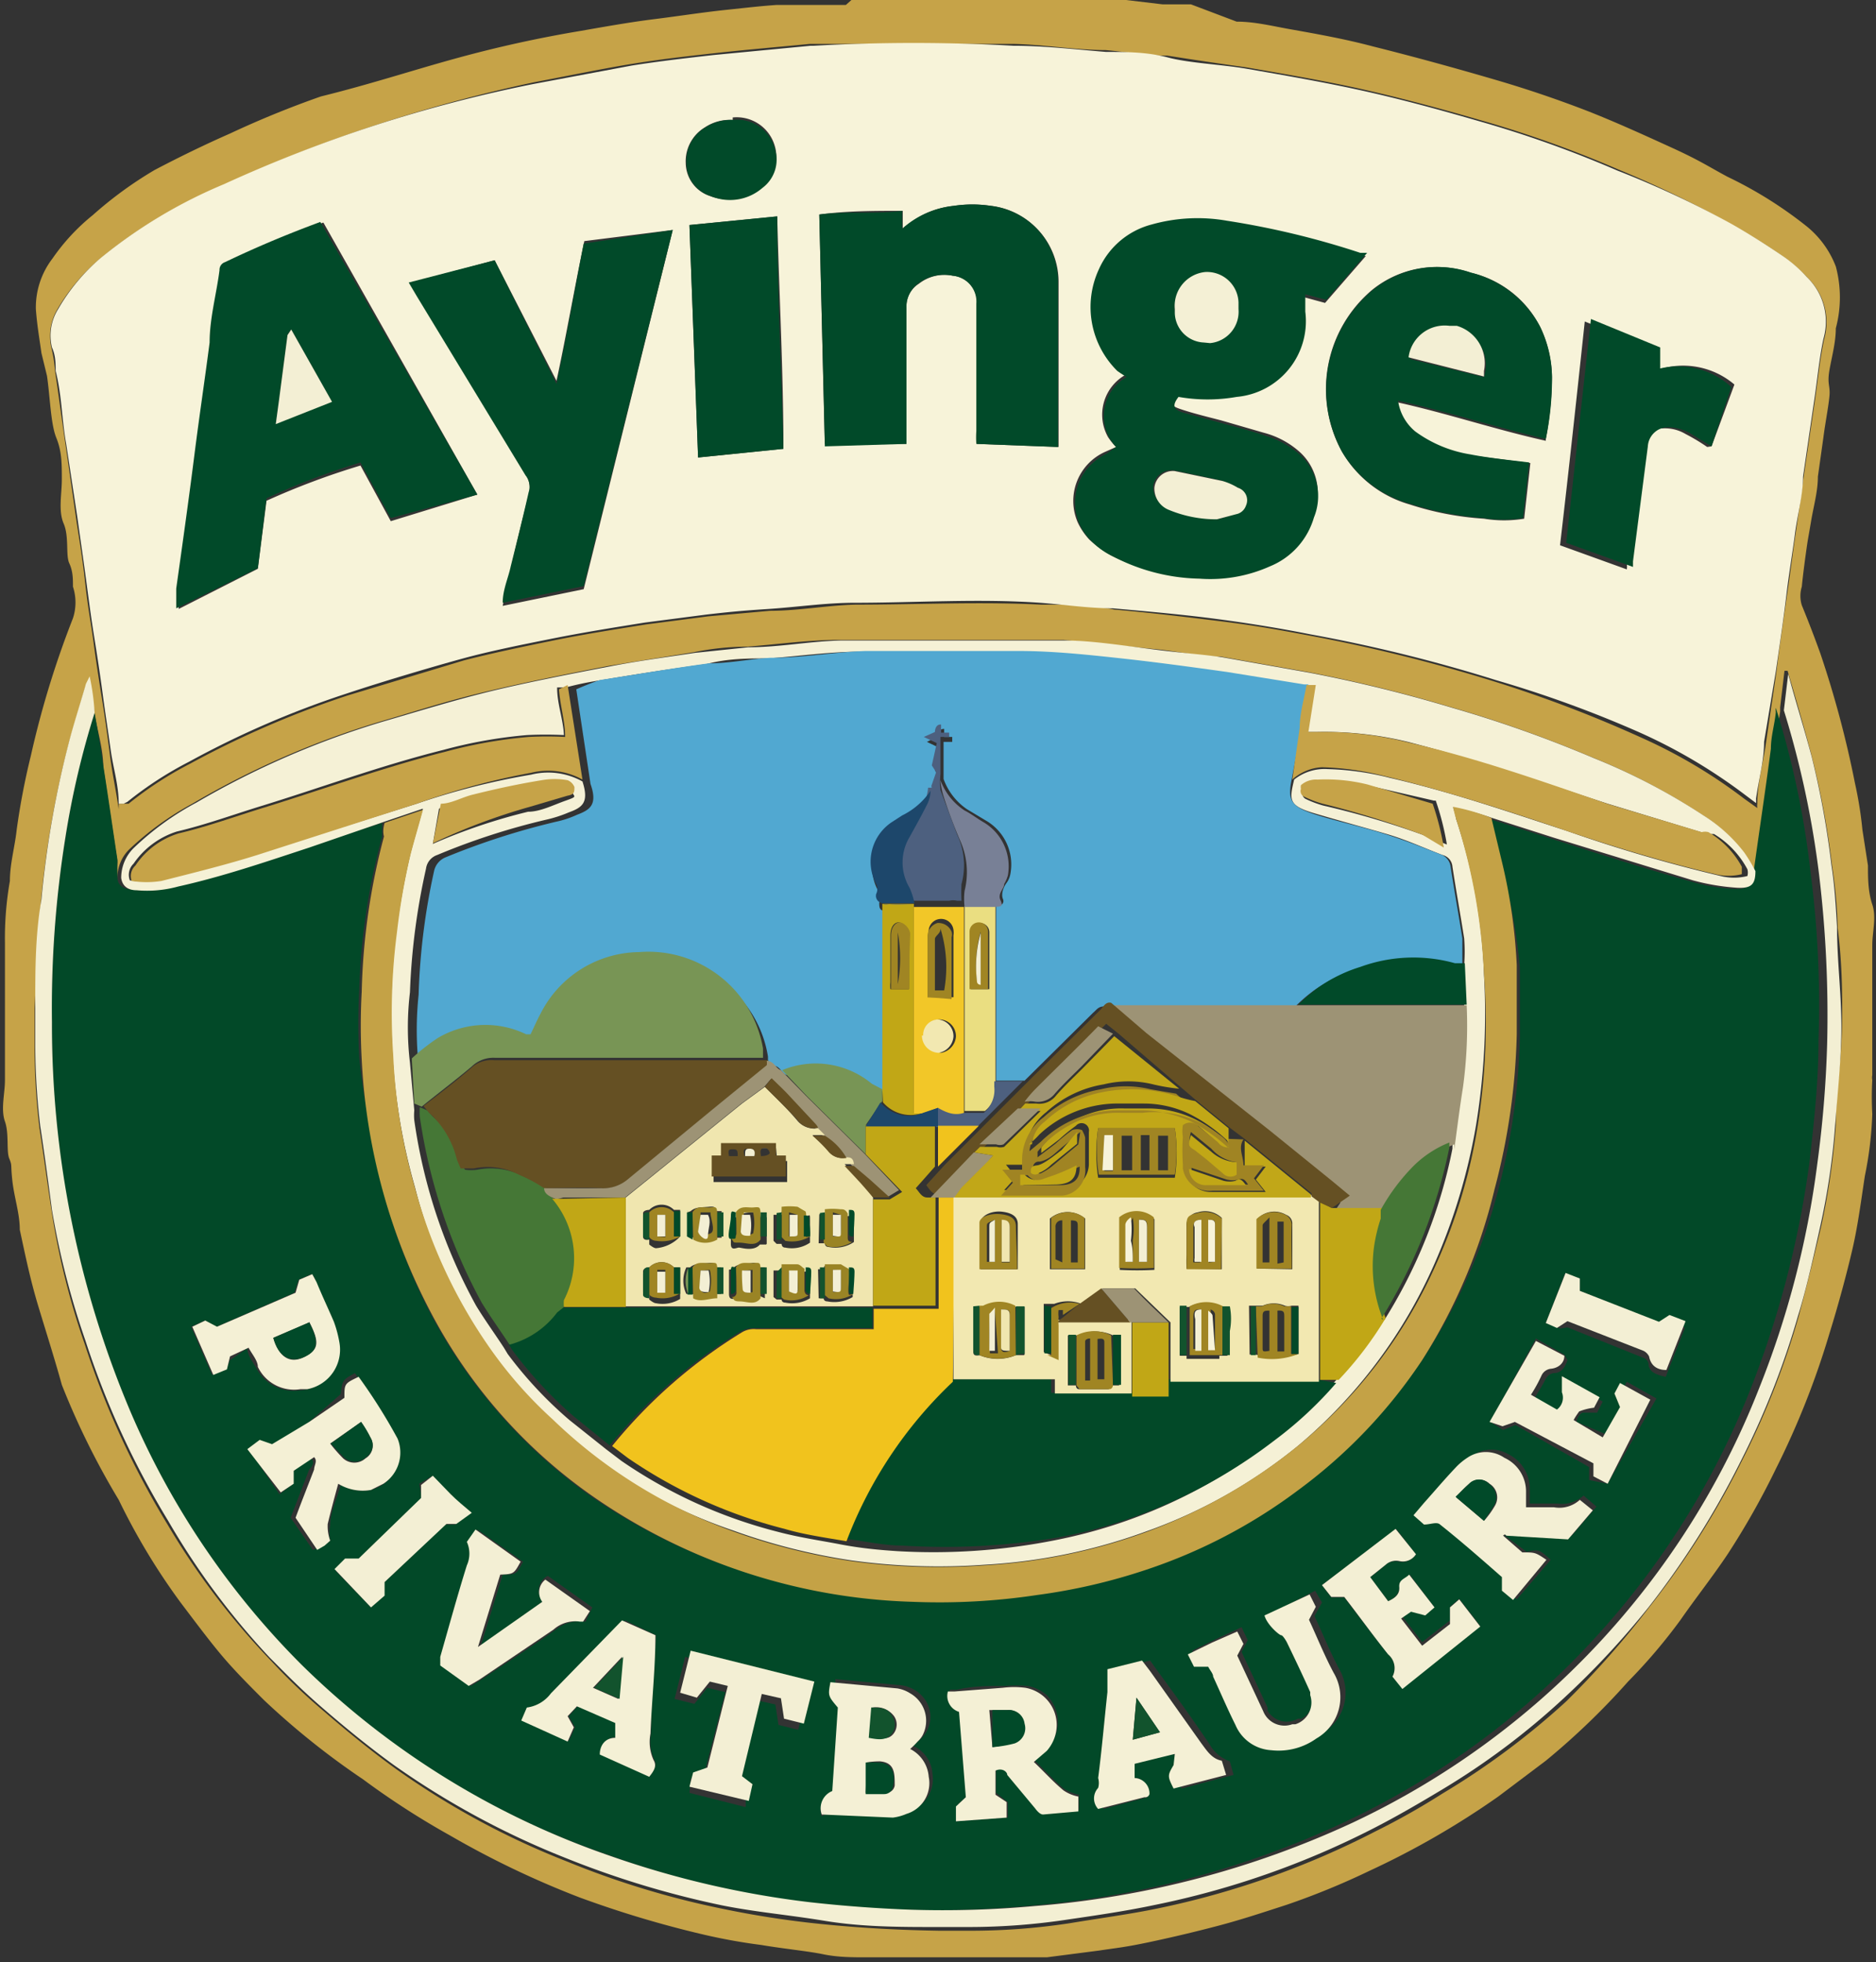 <svg xmlns="http://www.w3.org/2000/svg" viewBox="0 0 30.34 31.74"><rect x="0" y="0" width="30.34" height="31.74" fill="#333333" stroke="none"/><defs><style>.cls-1{fill:#c6a348;}.cls-2{fill:#024928;}.cls-3{fill:#f7f3d9;}.cls-4{fill:#f5f1d6;}.cls-5{fill:#f3efd3;}.cls-6{fill:#c4a246;}.cls-7{fill:#f4f0d5;}.cls-8{fill:#f3efd4;}.cls-9{fill:#014a29;}.cls-10{fill:#51a8d1;}.cls-11{fill:#f1c31d;}.cls-12{fill:#9d9375;}.cls-13{fill:#789555;}.cls-14{fill:#457736;}.cls-15{fill:#c1a716;}.cls-16{fill:#12532d;}.cls-17{fill:#655023;}.cls-18{fill:#4d607f;}.cls-19{fill:#eade81;}.cls-20{fill:#788096;}.cls-21{fill:#1d476b;}.cls-22{fill:#f2e8b1;}.cls-23{fill:#f0e6af;}.cls-24{fill:#c1a718;}.cls-25{fill:#a08423;}.cls-26{fill:#f2c728;}.cls-27{fill:#a08523;}.cls-28{fill:#9a8425;}</style></defs><g id="圖層_2" data-name="圖層 2"><g id="_0-ui_kits" data-name="0-ui_kits"><g id="logo_beer_ayinger"><path id="Path_31356" data-name="Path 31356" class="cls-1" d="M13.77,0h2.8s0,0,.06,0l.85,0,.73,0h0l.59.07c.15,0,.3,0,.46,0L20,.35c.29,0,.57.07.85.12.45.08.9.16,1.35.28.68.17,1.37.36,2.05.56q.71.21,1.41.48c.46.18.92.39,1.38.6s.6.31.9.47a6.66,6.66,0,0,1,1.29.81,1.55,1.55,0,0,1,.46.64,1.93,1.93,0,0,1,0,1c0,.22-.06.44-.1.66s0,.25,0,.38-.07.48-.1.72l-.09.64c0,.24-.07.48-.11.72s-.05.28-.07.42-.06.43-.08.64a.51.51,0,0,0,0,.3q.16.39.3.78A16.6,16.6,0,0,1,30,12.67a6.17,6.17,0,0,1,.12.75l.09.58c0,.2,0,.42.07.63s0,.44,0,.66c0,0,0,0,0,0v2.1a.2.2,0,0,0,0,.08,5.09,5.09,0,0,0,0,.55,5.91,5.91,0,0,1-.12,1c-.06.39-.11.79-.2,1.18s-.23.91-.37,1.36a13.42,13.42,0,0,1-.87,2.2,12.51,12.51,0,0,1-.78,1.38c-.24.36-.51.7-.76,1.06a8.88,8.88,0,0,1-.85,1A11.8,11.8,0,0,1,25,28.48l-.77.58a13.38,13.38,0,0,1-2.08,1.2,12.14,12.14,0,0,1-1.34.55c-.37.12-.73.24-1.11.34s-.76.19-1.14.27-.52.09-.78.13l-.85.11-.65,0s0,0,0,0h-2.1l-.16,0c-.24,0-.47,0-.71-.05s-.65-.09-1-.15a9.2,9.2,0,0,1-.94-.17,17.06,17.06,0,0,1-2-.6,14.72,14.72,0,0,1-2.09-1,13,13,0,0,1-1.41-.91A12.52,12.52,0,0,1,4.27,27.5c-.24-.24-.48-.48-.69-.73s-.44-.56-.66-.85a10.57,10.57,0,0,1-1-1.66A12.45,12.45,0,0,1,1,22.4C.89,22,.75,21.56.62,21.13s-.21-.82-.3-1.24c0-.26-.09-.52-.12-.79s0-.24-.05-.36,0-.4-.07-.6,0-.45,0-.67c0,0,0,0,0,0V15.32s0-.05,0-.07a5.33,5.33,0,0,1,.08-1c0-.28.08-.55.11-.83a11.57,11.57,0,0,1,.23-1.2A15.09,15.09,0,0,1,1.18,10a.82.82,0,0,0,0-.51c0-.13,0-.25-.06-.38s0-.43-.09-.64S1,8,1,7.75s0-.45-.09-.67-.1-.66-.15-1L.67,5.71C.64,5.49.6,5.27.58,5a1.3,1.3,0,0,1,.27-.82,3.32,3.32,0,0,1,.65-.7,6.35,6.35,0,0,1,1-.73c.4-.21.81-.41,1.22-.59a15.61,15.61,0,0,1,1.47-.6C6,1.36,6.66,1.14,7.39.94a20,20,0,0,1,2-.44c.4-.07.79-.14,1.19-.19S11.36.2,11.74.16s.54-.06.82-.08l.9,0h.22ZM28.39,14.09c-.07-.11-.13-.22-.2-.31a2.52,2.52,0,0,0-.66-.6,10,10,0,0,0-1.78-.93,19.89,19.89,0,0,0-2.28-.81,23.09,23.09,0,0,0-2.32-.57l-1.41-.25c-.35,0-.71-.09-1.06-.12l-1.48-.15c-.44,0-.88,0-1.32,0-.76,0-1.53,0-2.29,0-.5,0-1,.07-1.5.11q-.43,0-.87.09l-1.37.22c-.67.13-1.33.26-2,.42s-1.11.31-1.66.47A13.8,13.8,0,0,0,3.11,13a4.82,4.82,0,0,0-1,.72.64.64,0,0,0-.21.5,2.7,2.7,0,0,1,0-.28c-.08-.51-.15-1-.23-1.53,0-.29-.09-.57-.14-.86A5.62,5.62,0,0,0,1.44,11l-.06.11-.25.85a15.82,15.82,0,0,0-.47,2.65c-.06.56-.07,1.13-.1,1.7,0,.22,0,.44,0,.66a11.17,11.17,0,0,0,.08,1.29c.07.45.13.91.2,1.36a12,12,0,0,0,.53,2.12,13.77,13.77,0,0,0,1.34,2.92,12,12,0,0,0,1.68,2.21,9.49,9.49,0,0,0,.86.82c.37.32.75.63,1.15.92a12.8,12.8,0,0,0,2.77,1.5,14,14,0,0,0,2.54.77,15.46,15.46,0,0,0,1.66.25c.61.06,1.21.09,1.82.1l.5,0a10.67,10.67,0,0,0,1.6-.12c.48-.08,1-.15,1.43-.24a13.74,13.74,0,0,0,3.53-1.25,11.49,11.49,0,0,0,1.08-.61,12.35,12.35,0,0,0,2-1.49A14.53,14.53,0,0,0,26.67,26a13.55,13.55,0,0,0,1.5-2.37,13.07,13.07,0,0,0,.92-2.34q.19-.72.36-1.44a11.51,11.51,0,0,0,.24-1.65c0-.53.09-1.05.1-1.58s0-1.07-.07-1.61a7.79,7.79,0,0,0-.09-1,13.9,13.9,0,0,0-.34-1.82c-.12-.45-.25-.9-.38-1.34h-.05l-.07.59,0,.07-.09.59C28.58,12.78,28.48,13.43,28.39,14.09ZM1.92,13,2,13,2.08,13a5.83,5.83,0,0,1,1-.65,15.47,15.47,0,0,1,2.54-1.1l1.89-.57c.47-.12.95-.22,1.44-.32s1-.18,1.5-.26l1-.13,1-.09c.47,0,.93-.09,1.39-.1,1,0,2-.05,3,0,.4,0,.79,0,1.18.08.58.05,1.16.12,1.73.19s1,.15,1.53.25a26.33,26.33,0,0,1,2.94.74,20.57,20.57,0,0,1,2.3.88,8.37,8.37,0,0,1,1.69,1l.21.15a.25.25,0,0,1,0-.07c0-.3.08-.61.13-.91l.18-1.23c.05-.41.11-.82.17-1.23s.09-.66.14-1,.09-.61.13-.92l.18-1.22c.05-.34.08-.67.15-1a1,1,0,0,0-.27-1,2.74,2.74,0,0,0-.36-.32c-.28-.19-.56-.37-.85-.53a16.6,16.6,0,0,0-1.85-.9,18.11,18.11,0,0,0-2.24-.8c-.62-.18-1.25-.35-1.87-.49s-1.27-.25-1.9-.36Q19.51,1,18.88.9c-.33,0-.66-.06-1-.09-.5,0-1-.09-1.5-.1-1.08,0-2.15,0-3.23,0H13.1c-.51.05-1,.09-1.54.15s-.88.1-1.32.17-1.07.2-1.6.3A23.93,23.93,0,0,0,6.15,2,23.12,23.12,0,0,0,3.6,3a7.94,7.94,0,0,0-2,1.2A3.12,3.12,0,0,0,.93,5a.85.85,0,0,0-.1.62A2.32,2.32,0,0,1,.89,6c.06.4.11.79.17,1.19l.18,1.26c.05.32.1.63.14,1s.09.62.13.92.09.63.14.94.09.61.13.92.1.57.14.86Z"/><path id="Path_31357" data-name="Path 31357" class="cls-2" d="M1.53,11.53c.05.28.1.57.14.85.08.51.15,1,.23,1.53a2.7,2.7,0,0,0,0,.28c0,.15.12.19.24.2a1.87,1.87,0,0,0,.67-.06c.72-.16,1.42-.4,2.12-.62l1.25-.4c0,.07,0,.15,0,.22A10.64,10.64,0,0,0,5.81,16a10.29,10.29,0,0,0,0,1.11A11.6,11.6,0,0,0,6,18.32a9.54,9.54,0,0,0,1,3,8.45,8.45,0,0,0,2.58,2.9,9.54,9.54,0,0,0,5.13,1.66,10.59,10.59,0,0,0,2-.1,10.37,10.37,0,0,0,1.77-.42A8.65,8.65,0,0,0,21,24.06,8.32,8.32,0,0,0,23,22a9.18,9.18,0,0,0,1.22-2.71,10.64,10.64,0,0,0,.36-2.51c0-.38,0-.75,0-1.13A9.14,9.14,0,0,0,24.28,14q-.08-.37-.18-.75l1,.32c.75.24,1.5.48,2.25.69a3,3,0,0,0,.72.12c.21,0,.26-.06.29-.27.09-.66.19-1.31.28-2,0-.2.06-.39.08-.59a.25.25,0,0,1,0-.07v0a14,14,0,0,1,.56,2.65,16.65,16.65,0,0,1,.13,2.73c0,.66-.07,1.31-.15,2a15.74,15.74,0,0,1-.95,3.64,13,13,0,0,1-6.56,7,14.83,14.83,0,0,1-5.15,1.36,16.31,16.31,0,0,1-2,.06q-.81,0-1.62-.12A15,15,0,0,1,9.83,30a13.13,13.13,0,0,1-5-3.1,13,13,0,0,1-2.77-4.1A15.93,15.93,0,0,1,.84,16.55a16.48,16.48,0,0,1,.22-3A12.84,12.84,0,0,1,1.53,11.53ZM15.46,29.46l.84-.06v-.25L16.11,29l0-.39c.11-.05.14,0,.19.07l.44.54s.09.1.13.1.38,0,.58-.05v-.24a.77.77,0,0,1-.25-.1c-.16-.14-.32-.31-.47-.46l.2-.18a.62.62,0,0,0,0-.87.64.64,0,0,0-.31-.15,2.31,2.31,0,0,0-.37,0c-.26,0-.51,0-.77.06l-.12,0a.31.31,0,0,0,.18.34l.11,1.37-.16.15ZM5.34,24.92a.69.69,0,0,1,0-.25c0-.21.11-.43.17-.65A.73.73,0,0,0,6,24.1a.61.61,0,0,0,.44-.73.77.77,0,0,0-.07-.16,9,9,0,0,0-.63-1c-.2.11-.2.11-.23.34L5,23l-.56.39-.2-.06-.2.14.48.7.2-.15,0-.2L5,23.57c.1.06.07.13,0,.2l-.3.78.36.52L5.24,25l.1-.08Zm19-.08s.06-.07.08-.07l1,.07.4-.47-.21-.18a.51.51,0,0,1-.42.13c-.15,0-.31,0-.45,0v-.24a.62.62,0,0,0-.35-.56.54.54,0,0,0-.61.05.7.7,0,0,0-.19.16c-.17.18-.33.37-.5.56s-.11.14-.18.21l.18.15a.38.38,0,0,1,.26,0l1,.85v.22l.18.15.55-.64c-.19-.17-.19-.17-.39-.13Zm-11,4.51,1.16,0a.9.9,0,0,0,.22-.06.54.54,0,0,0,.36-.6.53.53,0,0,0-.31-.45l.13-.12a.49.49,0,0,0,0-.7.39.39,0,0,0-.1-.08.58.58,0,0,0-.22-.08l-1.07-.1c0,.22,0,.22.12.41L13.47,29a.29.29,0,0,0-.18.38Zm7.16-3.22c0,.15.09.24.24.25s.07.06.09.1c.13.27.26.54.38.81a.39.39,0,0,1-.16.51l-.06,0a.36.36,0,0,1-.49-.13l0-.05-.42-.9.1-.19-.1-.21-.41.19-.39.19.1.2.23,0c0,.06,0,.11.08.16.12.26.23.52.36.77a.68.68,0,0,0,.58.42,1,1,0,0,0,.73-.2.76.76,0,0,0,.3-1.05h0c-.15-.28-.27-.58-.4-.86l.12-.22-.11-.19Zm-10.39.08L8.93,27.38a.6.6,0,0,1-.38.24l-.09.21.74.33.1-.22-.1-.18.15-.17.62.28v.23c-.18,0-.22.13-.26.27l.8.36c.05-.09.13-.17.07-.27a.7.7,0,0,1-.05-.43c0-.53.05-1.06.08-1.58Zm8.45,2.86a.25.25,0,0,0-.17-.31h-.06l0-.23.65-.16.13.18c-.11.18-.11.18,0,.38l.84-.22-.06-.22a.61.61,0,0,1-.33-.28c-.27-.4-.55-.79-.83-1.17l-.13-.18L18,27c0,.12,0,.24,0,.36,0,.47-.09.93-.15,1.39a.33.33,0,0,1,0,.17.25.25,0,0,0,0,.34ZM8.77,25.91l-1,.73,0,0,.36-1.17c.22,0,.22,0,.33-.21l-.74-.52-.13.2a.5.5,0,0,1,0,.38c-.15.49-.29,1-.43,1.49,0,0,0,.09,0,.13l.46.33.16-.1c.41-.27.81-.53,1.21-.81a.57.57,0,0,1,.43-.13l.05,0L9.58,26l-.72-.51a.26.26,0,0,0-.12.35l0,0Zm16.53-4-.46-.26L24.1,23l.21.13.2-.08,1.19.68,0,.21L26,24l.79-1.38-.48-.27-.09.16.09.22-.29.49L25.5,23c0-.06.05-.13.09-.15l.24,0,.09-.18-.61-.34c0,.11-.07.2,0,.26a.23.23,0,0,1-.08.28l-.42-.24c.07-.12.13-.21.18-.31a.18.18,0,0,1,.14-.11c.12,0,.18-.09.22-.21Zm-2.62,5.39,1.26-1-.34-.44-.15.13v.22l-.45.35-.34-.44.17-.11.22.06L23.2,26l-.4-.53c-.08.07-.17.09-.17.2s-.07.18-.18.23l-.29-.39a2.73,2.73,0,0,0,.25-.2.25.25,0,0,1,.22-.05.26.26,0,0,0,.27-.12l-.32-.41-1.2.91.15.2h.21c.24.31.47.62.71.92a.29.29,0,0,1,.07.36ZM3.72,22,4,21.81c0,.11.09.22.14.31a.68.68,0,0,0,.7.37.65.65,0,0,0,.63-.66.41.41,0,0,0,0-.11,1.89,1.89,0,0,0-.09-.34l-.28-.63c0-.05,0-.09-.07-.14l-.2.09-.07.21-1.26.55-.19-.1-.22.1.34.78.23-.09Zm7.43,7,.91.23,0-.27-.17-.13.34-1.33.31.07.05.33.32.08.17-.68-2-.5-.17.68.32.08.21-.26.29.07-.34,1.32-.22.08Zm14.2-7.53,1.22.49a.13.13,0,0,1,.09.09c0,.15.14.19.28.22l.31-.79L27,21.27l-.17.12-1.28-.51,0-.2-.24-.08-.31.8.23.09ZM6.82,24.24l-1,1-.22,0-.17.17L6,26l.2-.18,0-.21,1-.95.16,0,.24-.18-.33-.3a4,4,0,0,1-.29-.3L6.78,24Z"/><path id="Path_31358" data-name="Path 31358" class="cls-3" d="M1.92,13c0-.3-.09-.58-.13-.87s-.09-.61-.13-.91-.09-.63-.14-.94-.09-.62-.13-.92-.09-.64-.14-1L1.07,7.18C1,6.79,1,6.39.9,6c0-.12,0-.25-.06-.38A.81.81,0,0,1,.94,5a3.17,3.17,0,0,1,.68-.82,8.05,8.05,0,0,1,2-1.2,22.7,22.7,0,0,1,5-1.62l1.6-.3c.44-.07.88-.12,1.32-.17L13.11.74h.05c1.08-.06,2.15-.06,3.23,0,.5,0,1,.06,1.5.1.33,0,.66,0,1,.09s.84.11,1.26.18c.63.11,1.27.22,1.9.36s1.25.31,1.87.49a18.11,18.11,0,0,1,2.24.8A15.59,15.59,0,0,1,28,3.62c.3.17.58.35.86.54a2.17,2.17,0,0,1,.36.32,1,1,0,0,1,.27,1c-.07.33-.1.67-.15,1l-.18,1.23c0,.3-.09.61-.13.92s-.1.66-.14,1-.11.82-.17,1.23L28.53,12c0,.31-.09.62-.13.92a.64.64,0,0,1,0,.07l-.2-.15a8.72,8.72,0,0,0-1.7-1A18.65,18.65,0,0,0,24.19,11a25,25,0,0,0-3-.74c-.5-.1-1-.18-1.53-.25S18.56,9.89,18,9.84c-.39,0-.78-.06-1.18-.09-1-.07-2,0-3,0-.47,0-.93.07-1.39.1s-.65.05-1,.09l-1,.13c-.5.08-1,.16-1.5.26s-1,.2-1.44.32-1.26.36-1.89.57a15,15,0,0,0-2.54,1.1,5.83,5.83,0,0,0-1,.65L2,13ZM18.05,7.23l-.18.08a.87.87,0,0,0-.44,1.14,1.07,1.07,0,0,0,.19.28A1.83,1.83,0,0,0,18,9a3.21,3.21,0,0,0,1.39.32,2.55,2.55,0,0,0,1.13-.2,1.22,1.22,0,0,0,.72-.8.89.89,0,0,0-.21-1A1.4,1.4,0,0,0,20.44,7l-.69-.2c-.23-.06-.44-.11-.65-.18s-.17-.11-.06-.25a2.7,2.7,0,0,0,.94,0A1.24,1.24,0,0,0,21.1,5.09V4.81l.33.09.66-.76-.11,0a13.15,13.15,0,0,0-2.14-.54,2.75,2.75,0,0,0-1.21.06,1.31,1.31,0,0,0-.86.73A1.47,1.47,0,0,0,18.08,6a.41.41,0,0,0,.11.07.74.74,0,0,0-.27,1,1,1,0,0,0,.13.16ZM7.72,8,5.23,3.6a15.26,15.26,0,0,0-1.55.64.17.17,0,0,0-.09.14c0,.39-.11.78-.16,1.17L3.19,7.39l-.3,2.13,0,.33L4.17,9.2l.14-1.1a12.12,12.12,0,0,1,1.52-.57l.49.9Zm5.62-.82,1.32,0s0-.08,0-.12c0-.69,0-1.39,0-2.08a.43.43,0,0,1,.2-.39.67.67,0,0,1,.55-.13.43.43,0,0,1,.39.45h0v.22c0,.61,0,1.23,0,1.84a1.49,1.49,0,0,0,0,.21l1.32.05V6.38c0-.6,0-1.21,0-1.81a1.24,1.24,0,0,0-1.09-1.24,2,2,0,0,0-.6,0,1.43,1.43,0,0,0-.83.37l0-.29c-.46,0-.9,0-1.35.06ZM8,4.21l-1.34.36.12.21L8.5,7.68A.37.37,0,0,1,8.55,8c-.1.4-.2.8-.29,1.21,0,.19-.09.38-.13.59l1.31-.27,1.44-5.81L9.45,3.9c-.16.76-.29,1.52-.45,2.26H9ZM25,7.1a5.65,5.65,0,0,0,.1-1,2,2,0,0,0-.19-.81,1.68,1.68,0,0,0-1.13-.88,1.66,1.66,0,0,0-1.59.28A2.1,2.1,0,0,0,21.7,7.3a1.85,1.85,0,0,0,1.1.86A4.83,4.83,0,0,0,24,8.39a2,2,0,0,0,.65,0l.1-.9-1-.13A1.93,1.93,0,0,1,22.89,7a.69.69,0,0,1-.28-.49c.81.18,1.58.44,2.39.62Zm2.68.12.37-1A1.28,1.28,0,0,0,26.76,6l0-.34-1.13-.46c-.13,1.22-.26,2.42-.4,3.62l1.08.39a.32.32,0,0,0,0-.09l.24-1.86a.33.33,0,0,1,.33-.33h0a.65.65,0,0,1,.38.09,3.24,3.24,0,0,1,.35.21ZM12.57,3.5l-1.42.14.14,3.76,1.38-.14c0-1.25-.07-2.5-.1-3.76Zm-.72-1.56a.73.73,0,0,0-.45.12.64.64,0,0,0-.31.58.57.57,0,0,0,.39.53A.8.8,0,0,0,12.32,3a.59.59,0,0,0,.21-.64.64.64,0,0,0-.68-.46Z"/><path id="Path_31359" data-name="Path 31359" class="cls-4" d="M28.39,14.09c0,.22-.07.28-.29.27a3.61,3.61,0,0,1-.72-.12l-2.25-.69-1-.32a4.5,4.5,0,0,0-.63-.17,1.08,1.08,0,0,1,.05.19A8.89,8.89,0,0,1,24,15.76a11.16,11.16,0,0,1-.13,2.45,9.56,9.56,0,0,1-.67,2.23A8.1,8.1,0,0,1,21,23.38a8.19,8.19,0,0,1-2.46,1.39,9.06,9.06,0,0,1-2.62.54,10.29,10.29,0,0,1-2.15-.07,9.93,9.93,0,0,1-1.93-.49A8.28,8.28,0,0,1,8.9,23a7.51,7.51,0,0,1-1-1.13A8.58,8.58,0,0,1,6.71,19.2a9.67,9.67,0,0,1-.36-2.14,10.79,10.79,0,0,1,.06-2,12.74,12.74,0,0,1,.23-1.26c.06-.23.13-.47.2-.72l-.62.21L5,13.71c-.7.23-1.4.47-2.12.63a1.89,1.89,0,0,1-.67.06c-.12,0-.23-.05-.25-.2a.68.68,0,0,1,.22-.5,4.55,4.55,0,0,1,1-.72A13.8,13.8,0,0,1,6.2,11.67c.55-.16,1.1-.33,1.66-.47s1.32-.29,2-.42c.46-.09.92-.15,1.38-.22l.86-.09c.51,0,1-.1,1.51-.11.76,0,1.53,0,2.29,0,.44,0,.88,0,1.32,0s1,.09,1.48.15.71.07,1.06.12l1.41.25a23.09,23.09,0,0,1,2.32.57,19.89,19.89,0,0,1,2.28.81,10,10,0,0,1,1.78.93,2.52,2.52,0,0,1,.66.6A2.6,2.6,0,0,1,28.39,14.09Zm-6,7.26s0,0,0,0a8.2,8.2,0,0,0,1.1-2.77l0,0c0-.32.09-.63.13-1a7.37,7.37,0,0,0,.06-1.33l0-.64a3,3,0,0,0,0-.43c-.06-.38-.13-.77-.19-1.16a.21.21,0,0,0-.16-.19c-.29-.11-.57-.24-.87-.33s-.82-.23-1.22-.35-.39-.21-.31-.54a.79.79,0,0,1,.54-.17,4.54,4.54,0,0,1,1,.14c1,.23,1.92.55,2.87.86a24.41,24.41,0,0,0,2.49.73.89.89,0,0,0,.43,0,.2.2,0,0,0,0-.11,1.48,1.48,0,0,0-.54-.57l-.11,0L26,13c-1.07-.35-2.14-.72-3.23-1a5.69,5.69,0,0,0-1.48-.16h-.15l.12-.76h-.15l-.06,0-1.24-.2c-.57-.08-1.14-.17-1.71-.22s-1.11-.1-1.66-.12q-1.25,0-2.49,0c-.51,0-1,.07-1.52.11-.33,0-.66,0-1,.09-.59.08-1.17.17-1.76.27a4.82,4.82,0,0,0-.52.11l-.14,0c0,.27.1.52.11.77a6,6,0,0,0-.6,0,7.63,7.63,0,0,0-1.35.24c-1,.25-1.95.6-2.92.9-.46.14-.92.31-1.39.42a1.34,1.34,0,0,0-.7.52.25.25,0,0,0-.06.27,1.55,1.55,0,0,0,.48,0c.52-.14,1-.26,1.55-.42L6.74,13a11.66,11.66,0,0,1,1.85-.47,1.14,1.14,0,0,1,.83.11c.11.34,0,.42-.22.5a2.13,2.13,0,0,1-.33.11,11.11,11.11,0,0,0-1.8.58.27.27,0,0,0-.18.22,10.86,10.86,0,0,0-.26,2,4.84,4.84,0,0,0,0,1.14l.07.77a.86.86,0,0,0,0,.16,8.76,8.76,0,0,0,1,3c.14.23.3.45.45.68l.06.1a6.56,6.56,0,0,0,1,1.07l.59.47.25.19a7.89,7.89,0,0,0,2.54,1.15c.34.09.69.14,1,.2s.61.09.92.11a10.09,10.09,0,0,0,2.57-.18,8.28,8.28,0,0,0,3.44-1.56,5.46,5.46,0,0,0,1-.93,5.36,5.36,0,0,0,.75-1Zm.8-8.4-1-.23a2.79,2.79,0,0,0-.81-.08.37.37,0,0,0-.27.09c-.07.07-.06.15,0,.19a1.72,1.72,0,0,0,.29.11A14,14,0,0,1,23,13.5l.4.16a4.35,4.35,0,0,0-.18-.71ZM7,13.65H7a9.3,9.3,0,0,1,1.54-.52c.2,0,.41-.11.61-.18s.13-.06.11-.13a.19.19,0,0,0-.11-.12,1.5,1.5,0,0,0-.42,0c-.37.06-.74.15-1.1.23-.18,0-.36.1-.53.15Z"/><path id="Path_31360" data-name="Path 31360" class="cls-5" d="M1.53,11.53a13.91,13.91,0,0,0-.47,2,17.51,17.51,0,0,0-.22,3A16.07,16.07,0,0,0,2.1,22.81a13,13,0,0,0,2.77,4.11,13.25,13.25,0,0,0,5,3.1,15.09,15.09,0,0,0,3.24.75c.54.06,1.08.1,1.63.12a16.37,16.37,0,0,0,2-.06,15,15,0,0,0,5.14-1.35,13,13,0,0,0,6.56-7,14.87,14.87,0,0,0,.95-3.65,18.3,18.3,0,0,0,.16-1.95,19.06,19.06,0,0,0-.13-2.73,15.19,15.19,0,0,0-.57-2.66h0l.07-.59h0c.12.45.26.89.38,1.34A14.21,14.21,0,0,1,29.62,14c.05.32.07.65.09,1,0,.53.07,1.07.07,1.6s-.06,1.06-.1,1.59a11.38,11.38,0,0,1-.24,1.64c-.11.49-.22,1-.36,1.45a13.38,13.38,0,0,1-.92,2.34A13.93,13.93,0,0,1,26.66,26a13.43,13.43,0,0,1-1.36,1.46,11.84,11.84,0,0,1-2,1.5c-.35.21-.71.42-1.08.61a13.72,13.72,0,0,1-3.53,1.24c-.47.1-.95.17-1.43.24a10.67,10.67,0,0,1-1.6.12c-.17,0-.34,0-.5,0-.61,0-1.21,0-1.82-.1s-1.11-.14-1.66-.25a14.89,14.89,0,0,1-2.54-.77,13.25,13.25,0,0,1-2.77-1.5c-.4-.29-.78-.6-1.15-.92s-.58-.54-.86-.82A12.11,12.11,0,0,1,2.72,24.6a13.77,13.77,0,0,1-1.34-2.92,13.07,13.07,0,0,1-.54-2.11c-.06-.45-.12-.91-.19-1.36a11.34,11.34,0,0,1-.08-1.3c0-.22,0-.44,0-.66,0-.56,0-1.13.1-1.7a15.88,15.88,0,0,1,.47-2.64c.08-.29.17-.57.25-.85l.06-.12A3.83,3.83,0,0,1,1.53,11.53Z"/><path id="Path_31361" data-name="Path 31361" class="cls-6" d="M6.22,13.31l.62-.21c-.07.26-.14.49-.2.72a10.71,10.71,0,0,0-.22,1.26,10.07,10.07,0,0,0-.06,2,9.12,9.12,0,0,0,.35,2.13,8.27,8.27,0,0,0,1.23,2.62,6.91,6.91,0,0,0,1,1.13,8.14,8.14,0,0,0,2.89,1.8,9.93,9.93,0,0,0,1.93.49,10.29,10.29,0,0,0,2.15.07,9.13,9.13,0,0,0,2.63-.54A8.59,8.59,0,0,0,21,23.38a8,8,0,0,0,2.23-2.94,8.77,8.77,0,0,0,.67-2.24A10.59,10.59,0,0,0,24,15.75a9.66,9.66,0,0,0-.45-2.5,1.93,1.93,0,0,1-.05-.2,3.38,3.38,0,0,1,.62.18l.18.75a8.89,8.89,0,0,1,.23,1.63c0,.37,0,.75,0,1.12a10.64,10.64,0,0,1-.36,2.51A9.07,9.07,0,0,1,23,22a8.32,8.32,0,0,1-2,2.1,8.63,8.63,0,0,1-2.46,1.29,9.49,9.49,0,0,1-1.77.41,10.59,10.59,0,0,1-2,.11,9.55,9.55,0,0,1-5.13-1.67A8.36,8.36,0,0,1,7,21.29a9.82,9.82,0,0,1-1.15-4.15,10,10,0,0,1,0-1.1,10.64,10.64,0,0,1,.36-2.51C6.19,13.46,6.2,13.38,6.22,13.31Z"/><path id="Path_31362" data-name="Path 31362" class="cls-7" d="M15.46,29.46l0-.24.16-.15-.11-1.38a.27.27,0,0,1-.18-.33l.11,0,.78-.06a1.46,1.46,0,0,1,.36,0,.61.61,0,0,1,.5.71.64.64,0,0,1-.15.31l-.21.18c.16.15.31.32.48.46a.64.64,0,0,0,.24.1v.24l-.57.05c-.05,0-.1-.06-.13-.1l-.45-.54c0-.05-.08-.12-.19-.07l0,.39.18.12,0,.25Zm.59-1.2a1.94,1.94,0,0,0,.33-.07.25.25,0,0,0,.16-.32h0a.23.23,0,0,0-.25-.21H16Z"/><path id="Path_31363" data-name="Path 31363" class="cls-7" d="M5.34,24.92,5.25,25l-.12.07-.35-.52c.1-.27.2-.52.3-.78,0-.07.06-.14,0-.2l-.33.22V24l-.21.14L4,23.44l.2-.15.2.07L5,23l.57-.39c0-.23,0-.23.23-.34a9,9,0,0,1,.63,1A.6.6,0,0,1,6.2,24L6,24.1A.76.76,0,0,1,5.47,24c-.06.22-.12.44-.17.65A.69.69,0,0,0,5.34,24.92Zm0-1.57a2.57,2.57,0,0,0,.21.24.27.27,0,0,0,.36,0A.24.24,0,0,0,6,23.27H6A2.36,2.36,0,0,0,5.84,23Z"/><path id="Path_31364" data-name="Path 31364" class="cls-8" d="M24.31,24.84l.31.27c.21,0,.21,0,.39.12l-.54.65-.18-.15v-.22c-.33-.29-.66-.58-1-.85-.05-.05-.16,0-.26,0l-.17-.15.17-.2c.17-.19.33-.38.51-.57a1,1,0,0,1,.19-.16.53.53,0,0,1,.6,0,.6.6,0,0,1,.35.56v.24h.45a.49.49,0,0,0,.42-.12l.21.17-.4.47-1-.06S24.34,24.8,24.31,24.84ZM24,24.6a1.44,1.44,0,0,0,.18-.25.26.26,0,0,0-.09-.35.24.24,0,0,0-.33,0h0a1.45,1.45,0,0,0-.21.22Z"/><path id="Path_31365" data-name="Path 31365" class="cls-7" d="M13.29,29.35a.3.3,0,0,1,.17-.38h0l.09-1.35c-.16-.19-.16-.19-.12-.41l1.08.1a.54.54,0,0,1,.21.08.51.51,0,0,1,.2.68.39.39,0,0,1-.08.1,1.35,1.35,0,0,1-.12.12.55.55,0,0,1,.3.45.52.52,0,0,1-.36.6.79.79,0,0,1-.22.06Zm.73-.84L14,29h.33a.14.14,0,0,0,.14-.12c0-.2,0-.37-.24-.39A1.33,1.33,0,0,0,14,28.51Zm.07-.89,0,.49c.15,0,.28.05.37-.08a.24.24,0,0,0,0-.27.36.36,0,0,0-.35-.14Z"/><path id="Path_31366" data-name="Path 31366" class="cls-7" d="M20.45,26.13l.73-.34.1.2-.11.21c.13.28.25.58.4.86a.77.77,0,0,1-.28,1.06h0a1.05,1.05,0,0,1-.73.19.67.67,0,0,1-.58-.41c-.13-.26-.24-.52-.36-.78,0-.05-.05-.1-.08-.16l-.23,0-.1-.2.39-.19.41-.18.1.2-.1.19.42.9a.37.37,0,0,0,.47.21l.05,0a.37.37,0,0,0,.24-.47s0,0,0-.05c-.12-.27-.25-.54-.38-.81,0,0-.06-.11-.09-.11S20.49,26.28,20.45,26.13Z"/><path id="Path_31367" data-name="Path 31367" class="cls-7" d="M10.06,26.21l.54.24c0,.53-.06,1.06-.08,1.59a.71.71,0,0,0,.05.43c.06.1,0,.18-.07.27l-.8-.36c0-.14.08-.27.25-.27l0-.24-.62-.27-.15.16.1.18-.1.23-.75-.34.09-.21a.58.58,0,0,0,.39-.23Zm0,.59-.47.5.41.18Z"/><path id="Path_31368" data-name="Path 31368" class="cls-7" d="M18.51,29.07l-.75.19a.25.25,0,0,1,0-.34.29.29,0,0,0,0-.16c.06-.46.1-.93.15-1.39,0-.12,0-.24,0-.37l.56-.14.13.17.83,1.17c.09.12.17.25.33.28l.07.23-.85.22c-.1-.2-.1-.21,0-.38L19,28.37l-.65.16,0,.23a.25.25,0,0,1,.24.26A.07.07,0,0,1,18.51,29.07Zm-.19-.93.44-.12-.38-.56Z"/><path id="Path_31369" data-name="Path 31369" class="cls-8" d="M8.77,25.91a.26.26,0,0,1,.05-.36l0,0,.72.51-.11.17-.05,0a.53.53,0,0,0-.43.13l-1.2.81-.17.1-.46-.33c0-.05,0-.09,0-.14.14-.49.28-1,.43-1.48a.46.46,0,0,0,0-.38l.14-.2.73.52c-.11.2-.11.2-.33.21l-.36,1.17,0,0Z"/><path id="Path_31370" data-name="Path 31370" class="cls-8" d="M25.3,21.93c0,.12-.1.2-.22.21a.19.19,0,0,0-.15.11,2.49,2.49,0,0,1-.17.31l.42.24a.24.24,0,0,0,.08-.28c0-.07,0-.15,0-.26l.61.34-.09.17a.94.94,0,0,0-.24.06s-.06.08-.09.14l.47.28.28-.49-.09-.22.09-.17.49.27L26,24l-.23-.12,0-.21L24.5,23l-.2.07L24.09,23l.75-1.31Z"/><path id="Path_31371" data-name="Path 31371" class="cls-8" d="M22.68,27.32l-.16-.2a.29.29,0,0,0-.07-.36c-.24-.3-.47-.62-.71-.93h-.21l-.15-.19,1.19-.91.33.41a.25.25,0,0,1-.27.11.25.25,0,0,0-.22.06l-.25.2.29.39c.11-.05.19-.11.18-.23s.09-.13.16-.2l.41.53-.15.13-.23-.06-.16.11.34.44.45-.35V26l.15-.13.34.44Z"/><path id="Path_31372" data-name="Path 31372" class="cls-7" d="M3.72,21.94l-.05.21-.22.09-.34-.78.21-.1.19.1,1.27-.55.06-.21.21-.09.07.13c.09.22.19.43.28.64a1.89,1.89,0,0,1,.09.34.65.65,0,0,1-.52.75H4.86a.65.65,0,0,1-.69-.36c0-.1-.09-.2-.15-.31ZM5,21.39l-.58.25c.09.3.26.43.5.31s.25-.24.08-.57Z"/><path id="Path_31373" data-name="Path 31373" class="cls-8" d="M11.15,28.9l.06-.23.23-.08.33-1.32-.29-.07-.21.26L11,27.38l.17-.68,2,.5-.17.68-.32-.08-.05-.33-.31-.07L12,28.73l.17.13-.06.27Z"/><path id="Path_31374" data-name="Path 31374" class="cls-8" d="M25.35,21.37l-.17.11L25,21.4l.32-.81.23.09,0,.2,1.28.5.17-.11.26.1-.31.79c-.14,0-.25-.06-.28-.22a.2.2,0,0,0-.09-.09Z"/><path id="Path_31375" data-name="Path 31375" class="cls-8" d="M6.81,24.23l0-.21L7,23.87l.29.3c.1.1.21.19.34.3l-.25.18-.16,0-1,.94,0,.22L6,26l-.59-.62.17-.17.22,0Z"/><path id="Path_31376" data-name="Path 31376" class="cls-9" d="M18.05,7.23a.73.73,0,0,1,0-1,.7.7,0,0,1,.17-.13L18.07,6a1.45,1.45,0,0,1-.3-1.64,1.29,1.29,0,0,1,.86-.73,2.74,2.74,0,0,1,1.21-.06A13.41,13.41,0,0,1,22,4.09l.11,0-.66.76-.34-.09v.28A1.23,1.23,0,0,1,20,6.42a2.71,2.71,0,0,1-.94,0c-.1.13-.09.2.06.25l.66.18c.22.06.46.12.69.2a1.47,1.47,0,0,1,.57.32.91.91,0,0,1,.21,1,1.22,1.22,0,0,1-.71.79,2.36,2.36,0,0,1-1.14.2A3.14,3.14,0,0,1,18,9a1.19,1.19,0,0,1-.36-.26.86.86,0,0,1,0-1.22,1,1,0,0,1,.27-.19Zm1.42-1.69A.5.5,0,0,0,20,5.05V5a.53.53,0,0,0-.48-.56h-.06A.55.55,0,0,0,19,5h0a.5.5,0,0,0,.48.51Zm.21,2.86A1.61,1.61,0,0,0,20,8.3a.22.22,0,0,0,0-.42,1.36,1.36,0,0,0-.25-.11L19,7.61a.3.3,0,0,0-.35.25v0a.37.37,0,0,0,.24.36,2.21,2.21,0,0,0,.77.16Z"/><path id="Path_31377" data-name="Path 31377" class="cls-9" d="M7.72,8l-1.4.38-.49-.9a11.61,11.61,0,0,0-1.52.58L4.17,9.19l-1.32.65c0-.11,0-.22,0-.32.1-.71.2-1.42.29-2.13s.17-1.23.25-1.85c0-.39.11-.78.16-1.17a.13.13,0,0,1,.09-.13c.5-.24,1-.45,1.54-.65ZM4.46,6.85l.9-.36L4.71,5.33s-.06.07-.06.09C4.59,5.89,4.53,6.36,4.46,6.85Z"/><path id="Path_31378" data-name="Path 31378" class="cls-9" d="M13.34,7.22l-.09-3.75c.45-.06.88,0,1.34-.06l0,.29a1.49,1.49,0,0,1,.83-.37,2,2,0,0,1,.6,0,1.23,1.23,0,0,1,1.09,1.24c0,.6,0,1.2,0,1.81v.85l-1.32-.05a1.49,1.49,0,0,1,0-.21c0-.62,0-1.23,0-1.85V4.91a.42.42,0,0,0-.38-.45h0a.68.68,0,0,0-.55.12.46.46,0,0,0-.2.4c0,.69,0,1.38,0,2.08,0,0,0,.07,0,.12Z"/><path id="Path_31379" data-name="Path 31379" class="cls-9" d="M8,4.21l1,2H9c.16-.75.29-1.5.44-2.27l1.44-.22L9.44,9.48l-1.31.27c0-.21.09-.4.13-.59.1-.4.2-.8.29-1.2a.28.28,0,0,0-.05-.27L6.74,4.79l-.13-.22Z"/><path id="Path_31380" data-name="Path 31380" class="cls-9" d="M25,7.1c-.81-.19-1.58-.44-2.39-.62a.79.79,0,0,0,.28.5,2.06,2.06,0,0,0,.89.37c.31.06.62.09.95.13l-.1.9a2,2,0,0,1-.64,0,5.24,5.24,0,0,1-1.18-.23A1.85,1.85,0,0,1,21.7,7.3a2.1,2.1,0,0,1,.49-2.6,1.66,1.66,0,0,1,1.6-.29,1.74,1.74,0,0,1,1.12.88,1.89,1.89,0,0,1,.19.81A4.78,4.78,0,0,1,25,7.1Zm-1-1a.62.62,0,0,0-.39-.78l-.05,0a.59.59,0,0,0-.75.37l0,.12Z"/><path id="Path_31381" data-name="Path 31381" class="cls-9" d="M27.68,7.22,27.32,7A.78.78,0,0,0,27,6.91a.33.33,0,0,0-.35.31v0l-.24,1.86,0,.09-1.08-.39.4-3.62,1.12.46,0,.34A1.27,1.27,0,0,1,28,6.26Z"/><path id="Path_31382" data-name="Path 31382" class="cls-9" d="M12.57,3.5c0,1.26.07,2.51.1,3.76l-1.38.14-.14-3.76Z"/><path id="Path_31383" data-name="Path 31383" class="cls-9" d="M11.85,1.94a.63.63,0,0,1,.68.46.57.57,0,0,1-.2.64.8.8,0,0,1-.84.13.56.56,0,0,1-.39-.53.63.63,0,0,1,.31-.58A.77.77,0,0,1,11.85,1.94Z"/><path id="Path_31384" data-name="Path 31384" class="cls-10" d="M20.89,12.61c-.07.33,0,.43.31.54s.83.22,1.23.35.58.21.87.32a.24.24,0,0,1,.16.2c.06.39.13.77.19,1.16,0,.14,0,.28,0,.43l-.16,0a2.54,2.54,0,0,0-1.54.06,2.39,2.39,0,0,0-1,.61H17.85c-.09,0-.12.06-.17.1l-1.11,1.1h-.46c0-.06,0-.12,0-.19V14.66c.08,0,.14-.05.11-.12s0-.18.06-.26a.35.35,0,0,0,.06-.14.82.82,0,0,0-.4-.87l-.3-.18a1,1,0,0,1-.38-.49s0-.1,0-.16,0-.11,0-.17,0-.17,0-.27l.14,0s0-.05,0-.08l-.13,0,0-.13c-.11,0-.06.09-.1.12l-.18.09.21.1-.08.36.07.11-.07.23,0,.07h0a1.24,1.24,0,0,1-.48.4l-.18.11a.78.78,0,0,0-.24,1.06.18.18,0,0,1,0,.16c0,.08,0,.13.11.14v2.95l-.15-.09a1.42,1.42,0,0,0-1.44-.21c-.09,0-.12-.16-.24-.15h-.08l0-.15a1.85,1.85,0,0,0-.5-1,1.8,1.8,0,0,0-1.46-.58,1.82,1.82,0,0,0-1.61,1c-.06.11-.11.23-.16.33h0l-.07,0a1.49,1.49,0,0,0-1.42.06,3.5,3.5,0,0,0-.43.33,5.44,5.44,0,0,1,0-1.14,10.73,10.73,0,0,1,.25-2,.31.31,0,0,1,.18-.22,11.79,11.79,0,0,1,1.8-.58,1.6,1.6,0,0,0,.33-.11c.21-.08.34-.16.22-.5l-.23-1.53A4.82,4.82,0,0,1,9.7,11c.59-.09,1.17-.19,1.76-.27.33,0,.66-.07,1-.09.51,0,1-.09,1.53-.11h2.49c.55,0,1.11.06,1.66.12s1.14.14,1.71.22l1.24.2.07,0-.12.68C21,12.05,20.94,12.33,20.89,12.61Z"/><path id="Path_31385" data-name="Path 31385" class="cls-2" d="M21.61,22.37a6.23,6.23,0,0,1-1,.93,8.27,8.27,0,0,1-3.45,1.56A11,11,0,0,1,14.6,25c-.3,0-.61-.07-.92-.11a6.83,6.83,0,0,1,1.73-2.58H17l0,.22H18.9l0-.22h2.39Z"/><path id="Path_31386" data-name="Path 31386" class="cls-11" d="M15.41,22.35a6.93,6.93,0,0,0-1.72,2.58c-.35-.06-.7-.11-1-.2a7.89,7.89,0,0,1-2.54-1.15l-.25-.19A8.25,8.25,0,0,1,12,21.55a.37.37,0,0,1,.23-.05h1.9v-.33s0,0,0,0h1.05V19.37h.25c0,.45,0,.89,0,1.33Z"/><path id="Path_31387" data-name="Path 31387" class="cls-12" d="M17.85,16.26h5.87a7.37,7.37,0,0,1-.06,1.33c-.05.31-.09.63-.14,1l0,0,0-.08a1.75,1.75,0,0,0-.57.37,3.23,3.23,0,0,0-.54.72h-.65a1.13,1.13,0,0,1-.18,0l.1-.15-.29-.24-1-.81-1-.79-1-.79Z"/><path id="Path_31388" data-name="Path 31388" class="cls-13" d="M6.66,17.12a3.39,3.39,0,0,1,.42-.33,1.51,1.51,0,0,1,1.43-.06l.07,0h0c.05-.1.1-.22.16-.33a1.81,1.81,0,0,1,1.6-1,1.88,1.88,0,0,1,2,1.56c0,.05,0,.1,0,.15H8a.5.5,0,0,0-.37.14c-.26.22-.54.43-.81.65l-.12-.05Z"/><path id="Path_31389" data-name="Path 31389" class="cls-9" d="M14.11,21.16v.32H12.2a.46.46,0,0,0-.23.06,8.25,8.25,0,0,0-2.11,1.84l-.58-.47a6.65,6.65,0,0,1-1-1.08l-.06-.1A1.41,1.41,0,0,0,9,21.23a.39.39,0,0,1,.1-.08h5Z"/><path id="Path_31390" data-name="Path 31390" class="cls-1" d="M9.18,11.08l.24,1.53a1.14,1.14,0,0,0-.83-.11A11.66,11.66,0,0,0,6.74,13l-2.58.83c-.51.16-1,.28-1.55.42a1.55,1.55,0,0,1-.48,0A.23.23,0,0,1,2.19,14a1.3,1.3,0,0,1,.7-.52c.47-.11.93-.28,1.39-.42,1-.31,1.93-.65,2.92-.9a7.63,7.63,0,0,1,1.35-.24,5.8,5.8,0,0,1,.59,0c0-.25-.08-.5-.1-.77Z"/><path id="Path_31391" data-name="Path 31391" class="cls-14" d="M9.11,21.15l-.1.08a1.42,1.42,0,0,1-.77.52c-.15-.23-.31-.45-.45-.68a9,9,0,0,1-1-3,.86.86,0,0,1,0-.16l.12.05.09.1a1.52,1.52,0,0,1,.46.73.38.38,0,0,0,.06.13.67.67,0,0,0,.2,0,1.14,1.14,0,0,1,.73.1,3.23,3.23,0,0,1,.41.22c0,.1.09.14.15.19a1.47,1.47,0,0,1,.18,1.64A.36.36,0,0,0,9.11,21.15Z"/><path id="Path_31392" data-name="Path 31392" class="cls-1" d="M20.9,12.61l.12-.84c0-.23.07-.46.11-.69l.15,0-.12.76h.14a5.65,5.65,0,0,1,1.48.17c1.1.25,2.17.63,3.24,1l1.5.45a.21.21,0,0,1,.11,0,1.45,1.45,0,0,1,.54.56l0,.12a.89.89,0,0,1-.43,0c-.84-.2-1.67-.45-2.49-.73s-1.9-.63-2.87-.86a4.63,4.63,0,0,0-1-.14A.78.78,0,0,0,20.9,12.61Z"/><path id="Path_31393" data-name="Path 31393" class="cls-15" d="M21.54,19.54l.18,0h.65c0,.05,0,.1,0,.14a2.66,2.66,0,0,0-.11.47,2.33,2.33,0,0,0,.15,1.17,5.75,5.75,0,0,1-.76,1l-.3,0V20.22c0-.26,0-.52,0-.78Z"/><path id="Path_31394" data-name="Path 31394" class="cls-14" d="M22.37,21.35a2.33,2.33,0,0,1-.15-1.17,2.66,2.66,0,0,1,.11-.47s0-.09,0-.14a3.23,3.23,0,0,1,.54-.72,1.75,1.75,0,0,1,.57-.37l0,.08a8.41,8.41,0,0,1-1.1,2.77Z"/><path id="Path_31395" data-name="Path 31395" class="cls-9" d="M23.72,16.25H21a2.36,2.36,0,0,1,1-.61,2.5,2.5,0,0,1,1.53-.06l.16,0Z"/><path id="Path_31396" data-name="Path 31396" class="cls-1" d="M23.17,13a4.35,4.35,0,0,1,.18.71L23,13.5A14,14,0,0,0,21.39,13a1.72,1.72,0,0,1-.29-.11.1.1,0,0,1-.06-.13.13.13,0,0,1,0-.06.37.37,0,0,1,.27-.09,2.79,2.79,0,0,1,.81.08Z"/><path id="Path_31397" data-name="Path 31397" class="cls-1" d="M7,13.65,7.13,13c.17,0,.35-.11.53-.15.36-.09.73-.17,1.1-.23a1.2,1.2,0,0,1,.42,0,.2.2,0,0,1,.11.11c0,.08,0,.12-.11.14l-.61.18A9.93,9.93,0,0,0,7,13.64Z"/><path id="Path_31398" data-name="Path 31398" class="cls-9" d="M16.05,28.26l0-.6h.27a.25.25,0,0,1,.25.22.26.26,0,0,1-.16.32h0A1.94,1.94,0,0,1,16.05,28.26Z"/><path id="Path_31399" data-name="Path 31399" class="cls-9" d="M5.35,23.35,5.84,23a1.65,1.65,0,0,1,.15.25.23.23,0,0,1-.07.32h0a.26.26,0,0,1-.36,0Z"/><path id="Path_31400" data-name="Path 31400" class="cls-9" d="M24,24.6l-.46-.39.22-.21a.22.22,0,0,1,.32,0h0a.27.27,0,0,1,.09.34Z"/><path id="Path_31401" data-name="Path 31401" class="cls-9" d="M14,28.51a1.33,1.33,0,0,1,.2,0c.23,0,.29.18.24.39a.14.14,0,0,1-.14.12H14Z"/><path id="Path_31402" data-name="Path 31402" class="cls-16" d="M14.09,27.62c.14,0,.27,0,.34.14a.24.24,0,0,1,0,.27c-.09.13-.22.11-.38.08Z"/><path id="Path_31403" data-name="Path 31403" class="cls-16" d="M10.08,26.8l-.06.68-.41-.18Z"/><path id="Path_31404" data-name="Path 31404" class="cls-16" d="M18.32,28.14l.06-.68.38.56Z"/><path id="Path_31405" data-name="Path 31405" class="cls-9" d="M5,21.39c.17.32.14.46-.08.56s-.42,0-.5-.31Z"/><path id="Path_31406" data-name="Path 31406" class="cls-7" d="M19.47,5.54A.49.49,0,0,1,19,5.07V5a.55.55,0,0,1,.49-.6h0a.51.51,0,0,1,.54.49V5a.51.51,0,0,1-.46.55Z"/><path id="Path_31407" data-name="Path 31407" class="cls-8" d="M19.68,8.4a2,2,0,0,1-.77-.15.37.37,0,0,1-.24-.36A.3.3,0,0,1,19,7.62h0l.77.16a1,1,0,0,1,.25.11.21.21,0,0,1,.13.29.21.21,0,0,1-.13.13Z"/><path id="Path_31408" data-name="Path 31408" class="cls-8" d="M4.46,6.86c.07-.5.13-1,.19-1.44,0,0,0,0,.06-.09L5.37,6.5Z"/><path id="Path_31409" data-name="Path 31409" class="cls-8" d="M24,6.09l-1.22-.31a.59.59,0,0,1,.66-.51l.12,0A.63.63,0,0,1,24,6S24,6.07,24,6.09Z"/><path id="Path_31410" data-name="Path 31410" class="cls-17" d="M8.8,19.22A2.32,2.32,0,0,0,8.39,19a1.09,1.09,0,0,0-.73-.1H7.45l-.06-.14A1.48,1.48,0,0,0,6.94,18l-.09-.11c.27-.21.55-.42.81-.65A.49.49,0,0,1,8,17.15h4.42a.2.2,0,0,1,0,.08l-.87.7-1.37,1.13a.6.6,0,0,1-.44.16C9.42,19.2,9.11,19.22,8.8,19.22Z"/><path id="Path_31411" data-name="Path 31411" class="cls-17" d="M21.54,19.54l-.22-.1-.11-.09,0-.05-1.07-.87-.24-.18-.54-.44-.27-.23-1-.86-.2-.16-1,1-.19.21-.12.12-.62.62-.09.09-.7.72c-.1,0-.14-.09-.19-.15l.31-.34.66-.66.74-.74,1.11-1.1c.05-.05.08-.13.17-.11l.57.49,1,.79,1,.79,1,.81.29.24Z"/><path id="Path_31412" data-name="Path 31412" class="cls-18" d="M15.06,12.72l.08-.23-.07-.11.08-.36-.21-.1.18-.08s0-.13.1-.12l0,.13.13,0s0,.06,0,.07l-.14,0c0,.09,0,.18,0,.27s0,.13,0,.16,0,.11,0,.17a1.27,1.27,0,0,0,0,.26l.27.72a1.16,1.16,0,0,1,.07.8,2.51,2.51,0,0,0,0,.27h-.07a.28.28,0,0,0-.13,0h-.61a1,1,0,0,0-.07-.25.8.8,0,0,1,0-.82c.1-.18.2-.36.29-.54a.87.87,0,0,0,.05-.22h0S15.1,12.75,15.06,12.72Z"/><path id="Path_31413" data-name="Path 31413" class="cls-12" d="M8.8,19.22c.3,0,.62,0,.92,0a.62.62,0,0,0,.44-.15l1.37-1.13.87-.71a.18.18,0,0,0,0-.07c.12,0,.14.12.23.15l.41.42.95.94.55.58-.2.12-.32-.31a2.75,2.75,0,0,0-.26-.22c0-.08-.07-.09-.12-.11a1,1,0,0,0-.35-.37l-.11-.12a.21.21,0,0,0,0-.06l-.42-.45-.29-.28-.11.13-.37.27-1.88,1.52h-1L9,19.4C8.88,19.35,8.8,19.31,8.8,19.22Z"/><path id="Path_31414" data-name="Path 31414" class="cls-15" d="M14.27,17.62v-3h.51V18l.15,0a.59.59,0,0,1-.65-.17ZM14.7,16v-.89c0-.09-.11-.2-.18-.19s-.12.09-.12.21v.76a.52.52,0,0,0,0,.11Z"/><path id="Path_31415" data-name="Path 31415" class="cls-19" d="M16.1,14.66v2.61c0,.07,0,.13,0,.2l0,.09a.47.47,0,0,1-.17.41H15.6V14.66h.5ZM15.68,16H16v-.92a.15.15,0,0,0-.15-.15h0a.15.15,0,0,0-.15.15V16Z"/><path id="Path_31416" data-name="Path 31416" class="cls-13" d="M14.27,17.62v.19L14,18.2v.47l-.95-.94-.4-.42a1.42,1.42,0,0,1,1.45.22Z"/><path id="Path_31417" data-name="Path 31417" class="cls-20" d="M16.1,14.67l-.5,0a1.09,1.09,0,0,1,0-.26,1.25,1.25,0,0,0-.07-.81,7.66,7.66,0,0,1-.27-.72,1.09,1.09,0,0,1-.05-.26,1,1,0,0,0,.39.49c.1.05.19.12.29.18a.83.83,0,0,1,.41.87.59.59,0,0,1-.06.14c0,.08-.11.15-.06.26S16.18,14.66,16.1,14.67Z"/><path id="Path_31418" data-name="Path 31418" class="cls-21" d="M15.05,12.79A.54.54,0,0,1,15,13c-.09.18-.19.36-.29.54a.8.8,0,0,0,0,.82,1.21,1.21,0,0,1,.08.25h-.41l-.1,0h0a.12.12,0,0,1-.11-.15.18.18,0,0,0,0-.16.77.77,0,0,1,.25-1l.17-.11A1.18,1.18,0,0,0,15.05,12.79Z"/><path id="Path_31419" data-name="Path 31419" class="cls-18" d="M15.59,18h.32a.48.48,0,0,0,.17-.42l0-.09h.46l-.74.74h-.66v-.31C15.31,17.93,15.44,18,15.59,18Z"/><path id="Path_31420" data-name="Path 31420" class="cls-21" d="M15.06,12.72s0,.06,0,.07Z"/><path id="Path_31421" data-name="Path 31421" class="cls-22" d="M21.21,19.35l.12.09c0,.26,0,.52,0,.77v2.14H18.93c0-.09,0-.19,0-.29s0-.45,0-.67l-.57-.55s0,0-.05,0l-.47,0-.35.25a.61.61,0,0,0-.44,0h-.17v.78l.19.08v-.46a.33.33,0,0,1,0-.14h1.23v1.19H17.06l0-.23H15.42c0-.55,0-1.09,0-1.64s0-.9,0-1.34h5.79Zm-1,2.56h.1s0,0,0,0A1.27,1.27,0,0,0,21,21.9v-.78h-.11a.2.2,0,0,1-.11,0,.45.45,0,0,0-.36,0l-.11,0H20.2Zm-3.64,0v-.77h-.14a.53.53,0,0,0-.52,0h-.17v.69c0,.07,0,.11.1.09a.76.76,0,0,0,.59,0v0h.13Zm3.2-.77a.57.57,0,0,0-.54,0h-.15v.79h.11s0,.05,0,.05h.53s0,0,0-.05h.13v-.39a1.08,1.08,0,0,0,0-.4Zm-2.36.46h-.14v.81h.13s0,.06.05.06h.48s0,0,.06-.06h.11v-.81H18a.67.67,0,0,0-.57,0Zm.14-1.89a.44.44,0,0,0-.57,0v.82h.57Zm3.35.82V19.8a.15.15,0,0,0-.1-.15.38.38,0,0,0-.47.07v.8Zm-4.44,0v-.73c0-.12-.09-.18-.25-.2s-.32.05-.35.15v.78Zm1.65-.84v.85a5.15,5.15,0,0,0,.56,0v-.82a.45.45,0,0,0-.56,0Zm1.65.84V19.7a.39.39,0,0,0-.39-.09.21.21,0,0,0-.18.23v.45a1.85,1.85,0,0,0,0,.23Z"/><path id="Path_31422" data-name="Path 31422" class="cls-15" d="M18.9,21.39c0,.23,0,.45,0,.68v.52h-.59v-1.2Z"/><path id="Path_31423" data-name="Path 31423" class="cls-23" d="M10.12,19.37,12,17.85l.37-.27c.18.18.36.35.52.54a.36.36,0,0,0,.34.13l.11.11h-.2c.1.1.18.17.26.26a.27.27,0,0,0,.29.1c.05,0,.11,0,.12.11h-.15l.34.38a.83.83,0,0,1,.12.16v1.76h-4Zm1,1.56h.08a.39.39,0,0,0,.39,0,.1.1,0,0,0,0,0h.07l0,0V20.5h-.1c0-.06,0-.08-.11-.07s-.21,0-.29.07h-.06a.5.5,0,0,0,0,.43Zm0-1.32s0,0,0,0,0,.24,0,.36l.09.05a.39.39,0,0,0,.39,0,.1.1,0,0,0,0,0h.07l0,0v-.43h-.1c0-.06,0-.08-.11-.07s-.21,0-.29.07ZM12.37,21l0,0V20.5h-.1c0-.06-.05-.08-.11-.07s-.21,0-.29.07-.08,0-.08.07,0,.24,0,.36.09.07.14.07.23.07.33-.05Zm.87,0,0,0h.08s0,.05.06.05a.58.58,0,0,0,.41-.07c0-.12,0-.24,0-.36s0-.08-.09-.07a.19.19,0,0,0-.12-.07,1.06,1.06,0,0,0-.25,0s0,0,0,.05h-.1Zm0-.89h.1s0,.06.06.06a.54.54,0,0,0,.41-.08c0-.11,0-.23,0-.36s0-.07-.09-.06-.07-.08-.12-.08l-.25,0s0,0,0,.05h-.1Zm-.68.91h.08s0,.05.06.05a.56.56,0,0,0,.4-.07c0-.12,0-.24,0-.36s0-.08-.09-.07-.08-.07-.12-.07a1.06,1.06,0,0,0-.25,0s0,0,0,.05h-.13l0,.43Zm0-.9h.08s0,.06.06.06a.52.52,0,0,0,.4-.08c0-.11,0-.23,0-.36s0-.07-.09-.06-.08-.08-.12-.08l-.25,0s0,0,0,.05h-.13l0,.42Zm-.16,0v-.43h-.1c0-.07-.05-.08-.11-.08s-.21,0-.29.08-.08,0-.08.07,0,.24,0,.36.09.06.13.06.24.07.34-.05h.1Zm-1.9.9s.07.06.11.06a.54.54,0,0,0,.39-.07V20.5h-.1a.28.28,0,0,0-.4,0s-.09,0-.1.06v.33c0,.07.06.06.1.06Zm0-.89s.07.06.11.06A.6.6,0,0,0,11,20v-.43h-.1a.28.28,0,0,0-.4,0s-.09,0-.1.05V20c0,.06.06.06.1.05Zm2.05-1.56h-.87v.2l-.14,0v.35h1.19v-.34l-.16,0Z"/><path id="Path_31424" data-name="Path 31424" class="cls-15" d="M14.12,21.12V19.4l.27,0,.2-.12L14,18.67V18.2h1.12v.67l-.31.35c.06.06.09.15.19.15h.13v1.75Z"/><path id="Path_31425" data-name="Path 31425" class="cls-12" d="M15.17,19.37h-.12l.7-.73.31.05-.09.11c-.14.14-.29.28-.42.42l-.11.15h-.27Z"/><path id="Path_31426" data-name="Path 31426" class="cls-15" d="M10.12,19.37v1.77h-1a.52.52,0,0,1,0-.11,1.48,1.48,0,0,0-.19-1.64l.18,0Z"/><path id="Path_31427" data-name="Path 31427" class="cls-24" d="M15.44,19.36l.11-.15.42-.42.09-.1-.3-.05.09-.09h.27a.19.19,0,0,0,.12,0l.59-.58h-.36l.11-.12h.18a.34.34,0,0,0,.32-.13c.13-.15.28-.29.43-.44l.51-.52,1.05.85s0,0,0,0a3.07,3.07,0,0,1-.42-.07,1.67,1.67,0,0,0-.8,0,1.81,1.81,0,0,0-.93.45.88.88,0,0,0-.34.7.77.77,0,0,1,0,.15l-.31,0,.16.2-.19.21c.33,0,.64,0,.94,0a.43.43,0,0,0,.43-.41v-.53a.12.12,0,0,0-.21-.1,2.88,2.88,0,0,0-.27.22l-.29.22c0-.05,0-.08,0-.09a1.83,1.83,0,0,1,.5-.42,1.58,1.58,0,0,1,.85-.21c.12,0,.23,0,.35,0a1.71,1.71,0,0,1,1.18.44c.07.06.16.11.17.22h0c-.08,0-.13,0-.18-.09l-.32-.28a.2.2,0,0,0-.23,0,1.06,1.06,0,0,0,0,.19,3.42,3.42,0,0,0,0,.44.42.42,0,0,0,.41.43h.9l-.16-.2.16-.21-.34,0c0-.15,0-.29,0-.42l1.07.87,0,.05H15.44Zm2.32-1.11a2.69,2.69,0,0,0,0,.8H19a2.68,2.68,0,0,0,0-.8Z"/><path id="Path_31428" data-name="Path 31428" class="cls-25" d="M20.11,18.43c-.09.14,0,.27,0,.42l.33,0-.16.21.16.2h-.83a.43.43,0,0,1-.48-.36v-.07a3.37,3.37,0,0,1,0-.44.58.58,0,0,1,0-.19.18.18,0,0,1,.23,0l.33.27a.21.21,0,0,0,.18.09v0h0l0,0c0-.11-.1-.17-.18-.23A1.69,1.69,0,0,0,18.48,18h-.35a1.6,1.6,0,0,0-.85.21,1.67,1.67,0,0,0-.5.42s0,0,0,.09l.29-.22a2.88,2.88,0,0,1,.27-.22.22.22,0,0,1,.16,0s.05.09.05.13,0,.31,0,.47a.41.41,0,0,1-.37.46h-.06c-.3,0-.6,0-.93,0l.19-.21-.17-.21.32,0c0-.05,0-.1,0-.15a.86.86,0,0,1,.35-.7,1.81,1.81,0,0,1,.92-.45,1.71,1.71,0,0,1,.81,0l.41.07,0,0,.27.24-.24-.07a2.43,2.43,0,0,0-1.28-.08,1.85,1.85,0,0,0-.91.47.51.51,0,0,0-.21.37h0v0l.18-.15a1.78,1.78,0,0,1,1.22-.51h.46a2,2,0,0,1,.75.18,2.79,2.79,0,0,1,.63.45v.06l0,0,0,0-.05-.23ZM20,18.8a.67.67,0,0,1-.41-.22l-.33-.27c-.05.18,0,.18.07.25l.19.15.28.24a.17.17,0,0,0,.2,0Zm-2.53-.49-.26.22c-.13.1-.23.23-.4.26a.09.09,0,0,0-.1.11.1.1,0,0,0,.12.08h0a1,1,0,0,0,.19-.12l.42-.35Zm-.92.86h.59c.24,0,.33-.11.32-.3l-.34.15-.2.06a.26.26,0,0,1-.3-.07l-.07,0Zm3.64,0c-.05-.08-.08-.12-.16-.09a.41.41,0,0,1-.19,0l-.57-.19a.28.28,0,0,0,.28.27h.64ZM20.09,19v0h0v0l0,0Z"/><path id="Path_31429" data-name="Path 31429" class="cls-15" d="M16.69,18.51a.51.51,0,0,1,.21-.37,1.85,1.85,0,0,1,.91-.47,2.43,2.43,0,0,1,1.28.08,2.1,2.1,0,0,0,.24.06l.54.44,0,.22h0a2.58,2.58,0,0,0-.63-.45,1.71,1.71,0,0,0-.74-.17c-.16,0-.31,0-.47,0a1.85,1.85,0,0,0-1.22.5,1.29,1.29,0,0,1-.17.16Z"/><path id="Path_31430" data-name="Path 31430" class="cls-12" d="M18,16.72l-.51.53c-.14.14-.29.28-.43.44a.35.35,0,0,1-.32.13.49.49,0,0,0-.17,0,2,2,0,0,1,.19-.22c.34-.34.69-.68,1-1Z"/><path id="Path_31431" data-name="Path 31431" class="cls-12" d="M16.46,17.93h.37l-.6.58a.17.17,0,0,1-.12,0h-.27Z"/><path id="Path_31432" data-name="Path 31432" class="cls-11" d="M15.17,18.87v-.66h.66Z"/><path id="Path_31433" data-name="Path 31433" class="cls-26" d="M15.59,18c-.15.05-.28,0-.42-.08l-.24.09-.15,0V14.67l.74,0h.07ZM15,16.13h.42v-1a.29.29,0,0,0,0-.09.2.2,0,0,0-.4.05v1Zm-.05.63a.28.28,0,0,0,.27.27.29.29,0,0,0,.24-.26.27.27,0,0,0-.26-.28.25.25,0,0,0-.25.24v0Z"/><path id="Path_31434" data-name="Path 31434" class="cls-20" d="M15.52,14.65l-.73,0v0h.61Z"/><path id="Path_31435" data-name="Path 31435" class="cls-17" d="M13.23,18.24a.32.32,0,0,1-.33-.12c-.17-.19-.35-.36-.53-.54l.11-.14c.1.1.2.19.29.29l.42.45A.21.21,0,0,1,13.23,18.24Z"/><path id="Path_31436" data-name="Path 31436" class="cls-17" d="M14.39,19.37l-.27,0L14,19.23c-.11-.13-.23-.25-.34-.37v0h.15l.26.22Z"/><path id="Path_31437" data-name="Path 31437" class="cls-17" d="M13.69,18.73a.31.31,0,0,1-.29-.1,2.12,2.12,0,0,0-.26-.26h.2A1,1,0,0,1,13.69,18.73Z"/><path id="Path_31438" data-name="Path 31438" class="cls-27" d="M14.7,16h-.29s0-.08,0-.11v-.76c0-.12.06-.2.13-.21s.18.1.18.19C14.71,15.42,14.7,15.71,14.7,16Zm-.18-.92v.84a2.37,2.37,0,0,0,0-.84Z"/><path id="Path_31439" data-name="Path 31439" class="cls-21" d="M14.93,18l.24-.08v.3H14l.24-.39A.59.59,0,0,0,14.93,18Z"/><path id="Path_31440" data-name="Path 31440" class="cls-18" d="M14.78,14.63v0h-.5a.29.29,0,0,1,.1,0C14.51,14.62,14.65,14.63,14.78,14.63Z"/><path id="Path_31441" data-name="Path 31441" class="cls-27" d="M15.68,16v-.93a.15.15,0,0,1,.14-.15.15.15,0,0,1,.16.14V16Zm.18-.93a2,2,0,0,0-.06.78s0,0,.06.06Z"/><path id="Path_31442" data-name="Path 31442" class="cls-27" d="M18,22.4s0,.07-.06.07h-.48s0,0-.05-.06V21.6a.61.61,0,0,1,.56,0Zm-.37-.75s-.08,0-.08.05v.63h.08Zm.12,0c0,.21,0,.43,0,.66h.11v-.58c0-.06,0-.09-.12-.07Z"/><path id="Path_31443" data-name="Path 31443" class="cls-27" d="M17.54,19.7v.82H17V19.7A.44.44,0,0,1,17.54,19.7Zm-.36.72v-.68a.1.1,0,0,0-.11.11v.52s0,0,0,0Zm.25,0v-.58c0-.07,0-.1-.11-.1v.68Z"/><path id="Path_31444" data-name="Path 31444" class="cls-27" d="M20.31,21.13l.1,0a.41.41,0,0,1,.36,0l.11,0v.77H21a1.15,1.15,0,0,1-.66.06s0,0,0,0Zm.46.73V21.3c0-.07,0-.11-.11-.1v.66Zm-.24,0V21.2c-.07,0-.11,0-.11.08v.52c0,.06,0,.07.11.05Z"/><path id="Path_31445" data-name="Path 31445" class="cls-27" d="M20.89,20.52h-.57v-.8a.41.41,0,0,1,.47-.07.18.18,0,0,1,.1.16C20.88,20,20.89,20.27,20.89,20.52Zm-.13-.1v-.66l-.1,0v.68Zm-.23-.73c-.05.06-.11.1-.11.13,0,.2,0,.39,0,.6h.11Z"/><path id="Path_31446" data-name="Path 31446" class="cls-17" d="M17.46,21.09l.35-.25.47.55h-1.2v0l.11-.08Z"/><path id="Path_31447" data-name="Path 31447" class="cls-27" d="M16.45,20.53h-.61v-.75a.08.08,0,0,1,0,0c0-.1.18-.16.35-.14s.24.08.24.2S16.45,20.27,16.45,20.53Zm-.25-.8v.69h.13v-.56c0-.07,0-.12-.13-.12Zm-.11,0c-.12.05-.13.05-.13.11v.57h.13Z"/><path id="Path_31448" data-name="Path 31448" class="cls-27" d="M18.1,19.69a.44.44,0,0,1,.56,0v.82a5.15,5.15,0,0,1-.56,0Zm.45.72v-.56c0-.09,0-.13-.13-.12v.68Zm-.23,0v-.35a1.16,1.16,0,0,0,0-.37c0,.06-.09.09-.09.12v.6Z"/><path id="Path_31449" data-name="Path 31449" class="cls-27" d="M19.75,20.53h-.56v-.68c0-.15,0-.19.18-.23a.41.41,0,0,1,.39.09Zm-.32-.8c-.11,0-.13.05-.13.12v.51a.14.14,0,0,0,0,.06h.11Zm.22.68v-.6c0-.06,0-.08-.1-.08v.69Z"/><path id="Path_31450" data-name="Path 31450" class="cls-27" d="M19.77,21.92s0,0,0,0h-.53s0,0,0,0v-.79h0a.57.57,0,0,1,.54,0Zm-.34-.74c-.1,0-.13,0-.13.13v.51l0,0h.11Zm.22.66v-.58s0-.05-.07-.08l0,0v.61c0,.06,0,.06.11,0Z"/><path id="Path_31451" data-name="Path 31451" class="cls-12" d="M18.28,21.39l-.47-.55.48,0,.05,0c.18.19.37.37.56.55h-.62Z"/><path id="Path_31452" data-name="Path 31452" class="cls-27" d="M16.43,21.92s0,0,0,0a.8.8,0,0,1-.59,0v-.8h.06a.56.56,0,0,1,.52,0Zm-.1-.07v-.58c0-.07,0-.09-.14-.09v.62C16.19,21.87,16.24,21.89,16.33,21.85Zm-.24-.66,0,0s-.08.07-.08.11a5.8,5.8,0,0,0,0,.59h.13Z"/><path id="Path_31453" data-name="Path 31453" class="cls-27" d="M17.46,21.09l-.27.18,0-.08s-.06,0-.07,0a.45.45,0,0,0,0,.11v0a1,1,0,0,0,0,.14V22l-.18-.08H17v-.76H17A.56.56,0,0,1,17.46,21.09Z"/><path id="Path_31454" data-name="Path 31454" class="cls-16" d="M17.4,21.59l0,.81h-.12v-.81Z"/><path id="Path_31455" data-name="Path 31455" class="cls-16" d="M19.77,21.92v-.79h.12a1.07,1.07,0,0,1,0,.4v.39Z"/><path id="Path_31456" data-name="Path 31456" class="cls-16" d="M16.43,21.92v-.79h.14v.77l-.06,0Z"/><path id="Path_31457" data-name="Path 31457" class="cls-2" d="M18,22.4l0-.81h.13v.81Z"/><path id="Path_31458" data-name="Path 31458" class="cls-16" d="M19.19,21.12v.8h-.11v-.8Z"/><path id="Path_31459" data-name="Path 31459" class="cls-16" d="M15.84,21.12v.8c-.08,0-.1,0-.1-.1v-.69Z"/><path id="Path_31460" data-name="Path 31460" class="cls-16" d="M20.31,21.13v.79h-.08s0,0,0,0h0v-.79Z"/><path id="Path_31461" data-name="Path 31461" class="cls-2" d="M21,21.9h-.11v-.76H21Z"/><path id="Path_31462" data-name="Path 31462" class="cls-2" d="M17,21.13v.76h-.11v-.77Z"/><path id="Path_31463" data-name="Path 31463" class="cls-27" d="M16.5,21.92l.06,0Z"/><path id="Path_31464" data-name="Path 31464" class="cls-27" d="M20.2,21.91s0,0,0,0h0Z"/><path id="Path_31465" data-name="Path 31465" class="cls-17" d="M12.55,18.49v.2l.16,0v.34h-1.2v-.34l.15,0v-.2Zm-.35.21c0-.09,0-.12-.08-.12s-.11,0-.08.12Zm-.41,0h.14c0-.08,0-.11-.07-.11s-.09,0-.07.11Zm.52,0s.12,0,.14-.05a.12.12,0,0,0-.06-.08c-.07,0-.11,0-.08.14Z"/><path id="Path_31466" data-name="Path 31466" class="cls-27" d="M10.5,19.61a.28.28,0,0,1,.4,0h0V20l.1,0a.6.6,0,0,1-.39.07s-.07,0-.11-.06Zm.26.4v-.36h-.13V20Z"/><path id="Path_31467" data-name="Path 31467" class="cls-27" d="M10.5,20.5a.28.28,0,0,1,.4,0v.42H11a.54.54,0,0,1-.39.07s-.07,0-.11-.05Zm.26.41v-.37h-.13v.34Z"/><path id="Path_31468" data-name="Path 31468" class="cls-28" d="M13.34,19.61s0-.05,0-.05a1.06,1.06,0,0,1,.25,0c.05,0,.08,0,.12.07V20c0,.06,0,.08.07.09a.55.55,0,0,1-.4.07s0,0-.06-.06Zm.13,0V20c.08,0,.13,0,.13-.07a2.61,2.61,0,0,0,0-.28Z"/><path id="Path_31469" data-name="Path 31469" class="cls-28" d="M13.1,20a.56.56,0,0,1-.4.07s0,0-.06-.06v-.44s0-.05,0-.05a1.1,1.1,0,0,1,.26,0s.08.05.12.07,0,.23,0,.34S13.05,20,13.1,20Zm-.34-.39V20c.13,0,.14,0,.14-.06a2.8,2.8,0,0,0,0-.29Z"/><path id="Path_31470" data-name="Path 31470" class="cls-28" d="M11.9,19.61c.08-.12.19-.07.29-.08s.1,0,.11.08v.44c-.09.12-.22.05-.34.05s-.08,0-.13-.06.08,0,.08-.09S11.91,19.72,11.9,19.61Zm.13,0v.27c0,.11.07.11.15.07a.78.78,0,0,0,0-.34Z"/><path id="Path_31471" data-name="Path 31471" class="cls-28" d="M13.8,20.93a.51.51,0,0,1-.4.07s0,0-.06-.05V20.5s0-.05,0-.05l.26,0s.08.05.12.07,0,.23,0,.35S13.75,20.93,13.8,20.93Zm-.33-.39v.36c.08,0,.13,0,.13-.07v-.28Z"/><path id="Path_31472" data-name="Path 31472" class="cls-28" d="M12.64,20.5s0-.05,0-.05l.25,0c.05,0,.08.05.12.07v.35s0,.08.07.08a.51.51,0,0,1-.4.07s0,0-.06-.05Zm.12.39c.08,0,.13,0,.14,0s0-.2,0-.31h-.14Z"/><path id="Path_31473" data-name="Path 31473" class="cls-28" d="M11.9,20.5c.08-.11.19-.06.29-.07s.1,0,.11.07V21c-.09.12-.22.05-.34.05s-.08-.05-.13-.07a.07.07,0,0,0,.08-.08C11.91,20.73,11.91,20.62,11.9,20.5Zm.13.05v.28c0,.09.07.09.14.07v-.36Z"/><path id="Path_31474" data-name="Path 31474" class="cls-28" d="M11.2,19.61c.07-.12.19-.07.29-.08s.1,0,.11.08v.44a.1.1,0,0,1,0,0,.39.39,0,0,1-.39,0Zm.13,0v.27c0,.11.07.11.16.07s0-.23,0-.34Z"/><path id="Path_31475" data-name="Path 31475" class="cls-28" d="M11.2,20.5c.07-.11.19-.06.29-.07s.1,0,.11.07V21a.1.1,0,0,1,0,0c-.14,0-.27.07-.39,0Zm.13.05v.27c0,.1.07.11.15.07a.82.82,0,0,0,0-.35Z"/><path id="Path_31476" data-name="Path 31476" class="cls-16" d="M10.5,19.61v.44s-.09,0-.1-.05v-.34C10.41,19.6,10.46,19.61,10.5,19.61Z"/><path id="Path_31477" data-name="Path 31477" class="cls-16" d="M10.5,20.5V21s-.09,0-.1-.05v-.34C10.41,20.49,10.46,20.5,10.5,20.5Z"/><path id="Path_31478" data-name="Path 31478" class="cls-16" d="M11.6,20.05v-.44h.1V20h-.1Z"/><path id="Path_31479" data-name="Path 31479" class="cls-16" d="M12.3,20.05v-.44h.1V20h-.1Z"/><path id="Path_31480" data-name="Path 31480" class="cls-16" d="M12.64,19.61v.44h-.08a0,0,0,0,0,0,0l0-.43Z"/><path id="Path_31481" data-name="Path 31481" class="cls-16" d="M12.64,20.5V21h-.08l0,0,0-.42Z"/><path id="Path_31482" data-name="Path 31482" class="cls-16" d="M13.34,19.61v.44h-.08s0,0,0,0v-.43Z"/><path id="Path_31483" data-name="Path 31483" class="cls-16" d="M13.34,20.5V21h-.08l0,0V20.5Z"/><path id="Path_31484" data-name="Path 31484" class="cls-16" d="M11.6,21V20.5h.1v.43h-.1Z"/><path id="Path_31485" data-name="Path 31485" class="cls-16" d="M12.3,21V20.5h.1v.43h-.1Z"/><path id="Path_31486" data-name="Path 31486" class="cls-9" d="M11,20l-.1,0v-.41H11Z"/><path id="Path_31487" data-name="Path 31487" class="cls-9" d="M11,20.93h-.1V20.5H11Z"/><path id="Path_31488" data-name="Path 31488" class="cls-9" d="M11.2,19.61v.44L11.11,20l0-.39Z"/><path id="Path_31489" data-name="Path 31489" class="cls-9" d="M11.2,20.5v.44h-.08v-.42Z"/><path id="Path_31490" data-name="Path 31490" class="cls-9" d="M13.8,20.93c-.05,0-.08,0-.07-.08V20.5c.06,0,.09,0,.09.07S13.81,20.81,13.8,20.93Z"/><path id="Path_31491" data-name="Path 31491" class="cls-9" d="M13.8,20c-.05,0-.08,0-.07-.09v-.34c.06,0,.09,0,.09.07S13.81,19.92,13.8,20Z"/><path id="Path_31492" data-name="Path 31492" class="cls-9" d="M11.9,20.5c0,.12,0,.23,0,.35a.07.07,0,0,1-.08.08c0-.12,0-.24,0-.36S11.85,20.5,11.9,20.5Z"/><path id="Path_31493" data-name="Path 31493" class="cls-9" d="M13.1,20S13,20,13,20v-.34c.06,0,.09,0,.09.07S13.11,19.92,13.1,20Z"/><path id="Path_31494" data-name="Path 31494" class="cls-9" d="M11.9,19.61c0,.11,0,.23,0,.34s0,.08-.08.09,0-.24,0-.36S11.85,19.6,11.9,19.61Z"/><path id="Path_31495" data-name="Path 31495" class="cls-9" d="M13.1,20.93s-.08,0-.07-.08V20.5c.06,0,.09,0,.09.07S13.11,20.81,13.1,20.93Z"/><path id="Path_31496" data-name="Path 31496" class="cls-13" d="M11.13,20.51v.42A.55.55,0,0,1,11.13,20.51Z"/><path id="Path_31497" data-name="Path 31497" class="cls-13" d="M11.13,19.61l0,.39c0-.12,0-.24,0-.36S11.12,19.62,11.13,19.61Z"/><path id="Path_31498" data-name="Path 31498" class="cls-28" d="M12.37,20.05s0,0,0,0Z"/><path id="Path_31499" data-name="Path 31499" class="cls-28" d="M11.67,20.05s0,0,0,0Z"/><path id="Path_31500" data-name="Path 31500" class="cls-28" d="M12.53,20s0,0,0,0Z"/><path id="Path_31501" data-name="Path 31501" class="cls-28" d="M13.24,20.93l0,0Z"/><path id="Path_31502" data-name="Path 31502" class="cls-28" d="M12.53,20.93s0,0,0,0Z"/><path id="Path_31503" data-name="Path 31503" class="cls-28" d="M12.37,21l0,0Z"/><path id="Path_31504" data-name="Path 31504" class="cls-28" d="M11.67,21l0,0Z"/><path id="Path_31505" data-name="Path 31505" class="cls-12" d="M13.66,18.84v0l0,0Z"/><path id="Path_31506" data-name="Path 31506" class="cls-28" d="M13.24,20s0,0,0,0Z"/><path id="Path_31507" data-name="Path 31507" class="cls-27" d="M17.76,18.25H19A2.62,2.62,0,0,1,19,19H17.77A2.62,2.62,0,0,1,17.76,18.25Zm.1.11v.58H18v-.57Zm.45.57v-.56h-.17v.56Zm.58,0v-.56h-.16v.56Zm-.44-.57v.57h.14v-.57Z"/><path id="Path_31508" data-name="Path 31508" class="cls-15" d="M20,18.8V19a.17.17,0,0,1-.2,0l-.28-.24-.19-.15c-.11-.07-.12-.07-.07-.25l.33.27A.67.67,0,0,0,20,18.8Z"/><path id="Path_31509" data-name="Path 31509" class="cls-15" d="M17.42,18.31v.19l-.42.34a.59.59,0,0,1-.19.13.1.1,0,0,1-.14,0,0,0,0,0,1,0,0c0-.07,0-.11.1-.12s.27-.15.4-.25Z"/><path id="Path_31510" data-name="Path 31510" class="cls-15" d="M16.5,19.17V19l.07,0a.28.28,0,0,0,.3.07l.2-.07a3.49,3.49,0,0,0,.34-.15c0,.2-.08.3-.32.31Z"/><path id="Path_31511" data-name="Path 31511" class="cls-15" d="M20.15,19.17h-.63a.27.27,0,0,1-.29-.26h0l.56.19a.4.4,0,0,0,.19,0C20.06,19.05,20.09,19.09,20.15,19.17Z"/><path id="Path_31512" data-name="Path 31512" class="cls-15" d="M19.92,18.47l0,.05h0Z"/><path id="Path_31513" data-name="Path 31513" class="cls-15" d="M20.09,19h0Z"/><path id="Path_31514" data-name="Path 31514" class="cls-15" d="M16.69,18.51l0,0h0Z"/><path id="Path_31515" data-name="Path 31515" class="cls-24" d="M19.84,18.63l0,0h0v0Z"/><path id="Path_31516" data-name="Path 31516" class="cls-27" d="M15,16.13v-1a.23.23,0,0,1,.16-.2.23.23,0,0,1,.23.14.16.16,0,0,1,0,.09v1Zm.21-1.1c0,.07-.09.11-.09.16,0,.27,0,.54,0,.83l.15,0a2.12,2.12,0,0,0-.06-1Z"/><path id="Path_31517" data-name="Path 31517" class="cls-22" d="M14.93,16.75a.25.25,0,0,1,.23-.26h0a.27.27,0,0,1,.26.28.29.29,0,0,1-.24.26.28.28,0,0,1-.27-.28Z"/><path id="Path_31518" data-name="Path 31518" class="cls-8" d="M15.86,15.09v.84s-.06,0-.06-.06A2,2,0,0,1,15.86,15.09Z"/><path id="Path_31519" data-name="Path 31519" class="cls-23" d="M16.2,19.73c.11,0,.13.05.13.12v.56H16.2Z"/><path id="Path_31520" data-name="Path 31520" class="cls-5" d="M16.09,19.73v.68H16v-.57C16,19.78,16,19.78,16.09,19.73Z"/><path id="Path_31521" data-name="Path 31521" class="cls-5" d="M18.55,20.41h-.13v-.68c.09,0,.13,0,.13.12Z"/><path id="Path_31522" data-name="Path 31522" class="cls-3" d="M18.32,20.41H18.2v-.6s0-.06.09-.12a1.59,1.59,0,0,1,0,.38C18.32,20.18,18.32,20.29,18.32,20.41Z"/><path id="Path_31523" data-name="Path 31523" class="cls-5" d="M19.43,19.73v.68h-.11a.14.14,0,0,1,0-.06v-.5C19.29,19.78,19.32,19.73,19.43,19.73Z"/><path id="Path_31524" data-name="Path 31524" class="cls-3" d="M19.65,20.41h-.11v-.68c.06,0,.11,0,.11.07Z"/><path id="Path_31525" data-name="Path 31525" class="cls-5" d="M19.43,21.18v.67h-.1l0,0v-.51C19.3,21.22,19.33,21.18,19.43,21.18Z"/><path id="Path_31526" data-name="Path 31526" class="cls-3" d="M19.65,21.84c-.07,0-.11,0-.11,0V21.2l0,0s.07.05.07.08Z"/><path id="Path_31527" data-name="Path 31527" class="cls-23" d="M16.33,21.85c-.09,0-.14,0-.14-.05v-.62c.09,0,.14,0,.14.09Z"/><path id="Path_31528" data-name="Path 31528" class="cls-5" d="M16.09,21.19v.66H16v-.6s.06-.06.09-.1Z"/><path id="Path_31529" data-name="Path 31529" class="cls-5" d="M12.2,18.7h-.15c0-.09,0-.12.07-.12S12.22,18.61,12.2,18.7Z"/><path id="Path_31530" data-name="Path 31530" class="cls-8" d="M10.76,20h-.13v-.35h.13Z"/><path id="Path_31531" data-name="Path 31531" class="cls-8" d="M10.76,20.91l-.13,0v-.34h.13Z"/><path id="Path_31532" data-name="Path 31532" class="cls-8" d="M13.47,19.65h.13v.27c0,.09,0,.09-.13.07Z"/><path id="Path_31533" data-name="Path 31533" class="cls-8" d="M12.77,19.65h.13v.29c0,.06,0,.06-.13.06Z"/><path id="Path_31534" data-name="Path 31534" class="cls-8" d="M12,19.65h.13a.78.78,0,0,1,0,.34c-.08,0-.14,0-.15-.07Z"/><path id="Path_31535" data-name="Path 31535" class="cls-8" d="M13.47,20.54h.13v.27c0,.09,0,.1-.13.08Z"/><path id="Path_31536" data-name="Path 31536" class="cls-8" d="M12.76,20.89v-.34h.14c0,.11,0,.21,0,.31S12.84,20.92,12.76,20.89Z"/><path id="Path_31537" data-name="Path 31537" class="cls-8" d="M12,20.55h.14v.36c-.07,0-.13,0-.13-.07A2.62,2.62,0,0,1,12,20.55Z"/><path id="Path_31538" data-name="Path 31538" class="cls-8" d="M11.33,19.65h.12c.06.11,0,.22,0,.34s-.15,0-.16-.07Z"/><path id="Path_31539" data-name="Path 31539" class="cls-8" d="M11.33,20.55h.13a.82.82,0,0,1,0,.35c-.08,0-.14,0-.15-.07Z"/><path id="Path_31540" data-name="Path 31540" class="cls-3" d="M17.86,18.36H18v.57h-.17Z"/></g></g></g></svg>